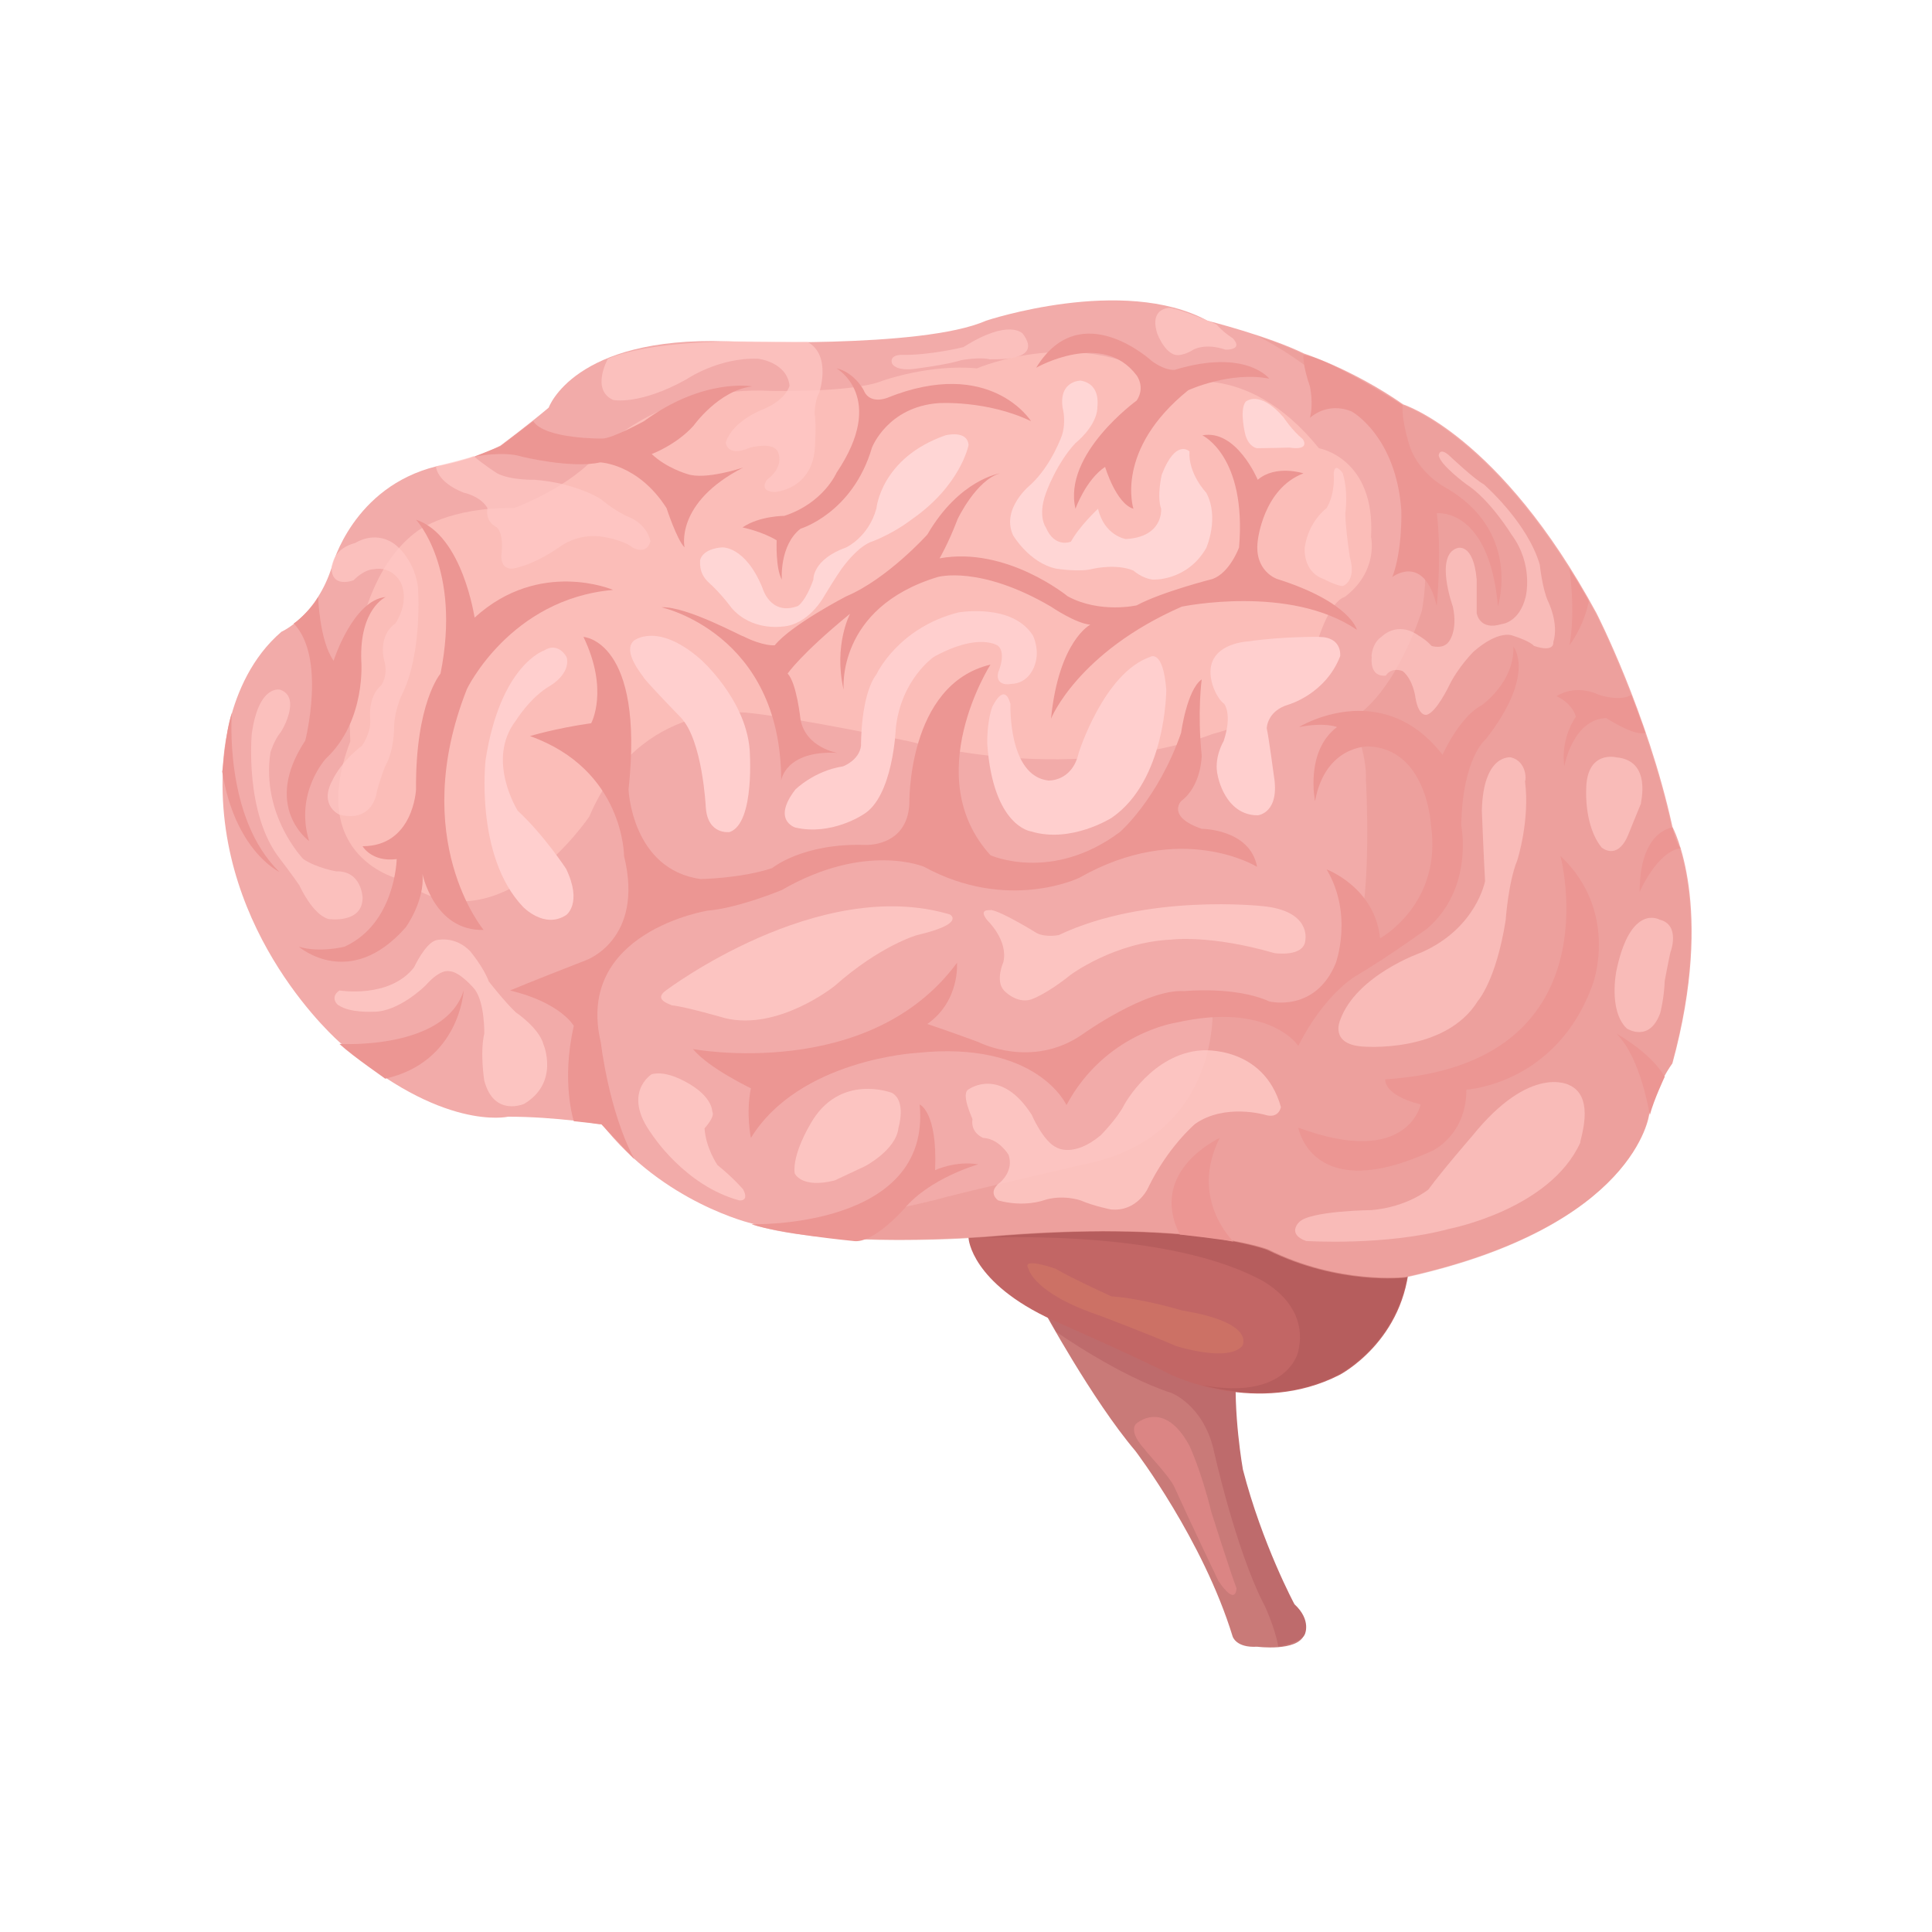 <?xml version="1.0" encoding="utf-8"?>
<!-- Generator: Adobe Illustrator 21.0.0, SVG Export Plug-In . SVG Version: 6.00 Build 0)  -->
<svg version="1.1" xmlns="http://www.w3.org/2000/svg" xmlns:xlink="http://www.w3.org/1999/xlink" x="0px" y="0px" viewbox="0 0 300 300" style="enable-background:new 0 0 300 300;" xml:space="preserve" width="300" height="300">
<style type="text/css">
	.st0{display:none;stroke:none;}
	.st1{display:inline;stroke:none;}
	.st2{fill:#E9AEAD;stroke:none;}
	.st3{fill:#FBDDCA;stroke:none;}
	.st4{fill:#FACFA6;stroke:none;}
	.st5{fill:#E6A676;stroke:none;}
	.st6{fill:url(#SVGID_1_);stroke:none;}
	.st7{fill:#E99B99;stroke:none;}
	.st8{fill:#FADCC9;stroke:none;}
	.st9{fill:url(#SVGID_2_);stroke:none;}
	.st10{fill:none;stroke:none;}
	.st11{fill:url(#SVGID_3_);stroke:none;}
	.st12{fill:#F7A76E;stroke:none;}
	.st13{fill:#C97A78;stroke:none;}
	.st14{fill:#BE6B6C;stroke:none;}
	.st15{fill:#DB8584;stroke:none;}
	.st16{fill:#C26665;stroke:none;}
	.st17{fill:#B65D5D;stroke:none;}
	.st18{fill:#F2ABA9;stroke:none;}
	.st19{opacity:0.6;fill:#E99995;stroke:none;}
	.st20{fill:#FBBDB8;stroke:none;}
	.st21{fill:#CC7165;stroke:none;}
	.st22{fill:#EC9693;stroke:none;}
	.st23{fill:#FFD6D5;stroke:none;}
	.st24{fill:#FFCFCE;stroke:none;}
	.st25{opacity:0.7;fill:#FFCAC7;stroke:none;}
	.st26{fill:#FFCAC7;stroke:none;}
	.st27{opacity:0.64;fill:#FFCAC7;stroke:none;}
	.st28{opacity:0.8;fill:#FFCAC7;stroke:none;}
</style>
<g id="Anatomy_01_x5F_Female" class="st0">
	<g class="st1">
		<path class="st2" d="M156.1,277.9c-1.5,0-2.8-0.6-3.2-1.6c-0.7-1.4-0.4-2.3,0.1-3.9l0.2-0.4c0.6-1.7,0.9-4.5,0.3-6.3
			c-0.8-2.5-0.2-4.8,0.5-6.5c0.8-2.4,0.8-9-0.2-19.7c-0.7-7.8-0.3-13.3,0-17.7c0.2-3.3,0.4-5.9,0-8l0-0.1l0-0.1
			c-0.1-1.5-0.4-3-0.7-4.9c-0.8-4.6-2.1-11.5-2.1-24.6c0-10.3-0.5-16.9-0.9-20.7c-0.4,3.7-0.9,10.5-0.9,20.7c0,13-1.3,20-2.1,24.6
			c-0.4,1.9-0.6,3.4-0.7,4.9l0,0.1l0,0.1c-0.4,2.1-0.2,4.7,0,8c0.3,4.4,0.7,9.9,0,17.7c-1,10.7-1.1,17.3-0.2,19.7
			c0.6,1.7,1.2,4,0.5,6.5c-0.6,1.8-0.3,4.6,0.3,6.3l0.2,0.4c0.6,1.5,0.9,2.5,0.1,4c-0.4,0.9-1.6,1.5-3.1,1.5c-1,0-2-0.3-2.8-0.9
			c-0.4,0-0.9,0-1.4,0.1c-0.8,0-1.6,0.1-2.4,0.1c-0.8,0-2.6,0-3.4-0.9c0,0,0,0,0,0c-1.4,0-2.3-0.6-2.6-1.5c-0.1-0.5-0.2-1.8,2-2.9
			c0.9-1.3,2.1-3.8,2.3-4.7c0.1-0.5,0.2-0.9,0.2-1.4c0-0.5,0.1-1.1,0.2-1.7c0.1-0.2,0.1-0.5,0.2-0.7c0.2-0.9,0.4-1.6,0-3.2
			c-0.6-2.4-5.6-24.3-6.4-29.1c-0.8-4.9-0.5-11,0.9-17.3c1.2-5.5,0.5-11.6-0.2-15.7c-0.2-1.1-0.8-4.2-1.6-8
			c-1.5-7.1-3.5-16.8-4.2-21.8c-1.1-7.8-2.3-18.9-0.3-25.3c0.5-1.6,1.6-4.4,2.8-7.6c2.1-5.5,5.7-14.7,5.4-16.2l0-0.1l0-0.1
			c-0.2-4.8-0.7-11.1-1.5-15c-0.3,1.8-0.8,3.4-1.1,4.8c-0.3,1-0.5,2-0.7,2.9l0,0.3c-0.1,2.4-0.2,5-3.7,14.4
			c-0.5,1.3-1.5,3.9-2.9,7.3c-2.5,6.2-5.8,14.7-7.4,19.1c0.5,2.3,0.3,7.2-0.8,10.7c0,0.6,0,3.3-0.1,5.9c-0.2,4.1-0.7,5.5-2,5.5
			c-0.2,0-0.3,0-0.5-0.1c-1-0.3-1.2-1.4-1.3-2.1c-0.5,1.6-0.9,2.8-1.3,3.4c-0.4,0.5-1,0.8-1.6,0.8c-0.5,0-0.9-0.2-1.3-0.5
			c-0.3,0.2-0.7,0.3-1.1,0.3c-0.2,0-0.4,0-0.5-0.1c-0.9-0.3-1.1-1.2-1.1-2.5c-0.4,1-0.9,1.6-1.7,1.6h-0.1l-0.2,0l-0.2,0l-0.2-0.1
			c-0.9-0.6-0.8-2.1-0.7-2.8c0.2-0.9,1.2-6.6,1.4-8c0-0.1,0-0.4,0-0.8c0-0.7,0.1-1.7,0.2-2.8c-0.1,0.1-0.1,0.1-0.2,0.2
			c-0.4,0.4-0.9,0.9-1.4,1.2c-0.8,0.6-2.1,1-3.2,1c-1.2,0-1.8-0.5-2-0.9c-1-1.6,0.1-2.3,1.6-3.3l0.1-0.1c0.7-0.5,1.2-1.2,1.7-2.1
			c0.5-0.8,1.1-1.8,2-2.7l0.5-0.5c1.5-1.7,2.5-2.7,5.2-4c1.9-5.7,3.3-12.7,4.5-18.9c1.7-8.6,3.1-16,5.6-18.8c0-3.5,0.6-7.3,1.2-11.3
			c0.4-2.9,0.9-5.9,1.2-9c-0.3-9.7,0.8-14.4,1.6-17.1c1.2-4.1,3.6-6.9,11.6-8.4c4.5-1.6,7.6-3.8,9.5-6.7c1.5-2.2,1-5.5,0.9-6.4
			c-0.6-0.8-2.8-4-3.5-8.3c-1.6-0.7-2.8-4-3-4.4c-0.6-1.5-1.3-4.2,0.2-5.5c0.4-0.3,0.8-0.4,1.2-0.4c0.1,0,0.2,0,0.2,0
			c0-1.2,0.1-2.8,0.1-3.9c0-2.5,2-9.2,11.3-10c0.3-0.1,0.6-0.1,0.8-0.1h0.2c0.2,0,0.5,0,0.8,0.1c9.2,0.8,11.3,7.5,11.3,10
			c0,1.1,0,2.7,0.1,3.9c0.1,0,0.2,0,0.2,0c0.4,0,0.8,0.1,1.2,0.4c1.6,1.3,0.8,4.1,0.3,5.6c-0.2,0.4-1.4,3.7-3,4.4
			c-0.7,4.4-2.9,7.5-3.5,8.3c-0.1,0.8-0.5,3.7,1,6.5c0.8,1.5,3,4.2,9.4,6.6c8,1.5,10.4,4.3,11.6,8.4c0.8,2.7,1.8,7.4,1.6,17.1
			c0.3,3.1,0.7,6.1,1.2,9c0.6,4,1.2,7.8,1.2,11.3c2.5,2.8,3.9,10.2,5.6,18.8c1.2,6.2,2.6,13.2,4.4,18.8c2.2,0.8,3.6,2.3,5.3,4.1
			l0.4,0.4c0.9,1,1.5,1.9,2,2.7c0.6,0.9,1,1.6,1.7,2.1l0.1,0.1c1.5,1,2.6,1.7,1.6,3.3c-0.3,0.4-0.8,0.9-2,0.9c-1.1,0-2.4-0.4-3.2-1
			c-0.5-0.4-1-0.9-1.6-1.4c0,1,0.1,2.1,0.2,2.8c0,0.4,0,0.7,0.1,0.8c0.1,1.4,1.2,7.1,1.4,7.9c0.2,0.7,0.2,2.2-0.7,2.8l-0.2,0.1
			l-0.3,0.1l-0.2,0c-0.6,0-1.2-0.5-1.7-1.3c0,1.2-0.3,1.9-1.1,2.2c-0.2,0.1-0.3,0.1-0.5,0.1c-0.4,0-0.7-0.1-1.1-0.3
			c-0.4,0.3-0.8,0.5-1.3,0.5c-0.6,0-1.2-0.3-1.6-0.8c-0.4-0.5-0.8-1.8-1.3-3.4c-0.1,0.8-0.3,1.8-1.3,2.2c-0.1,0.1-0.3,0.1-0.4,0.1
			l0,0c-1.3,0-1.8-1.4-2-5.5c-0.1-2.6-0.1-5.2-0.1-5.9c-1-3.6-1.3-8.4-0.8-10.7c-1.6-4.5-5-13-7.4-19.3c-1.3-3.3-2.4-6-2.8-7.2
			c-3.5-9.4-3.6-12-3.7-14.4l0-0.3c-0.2-0.9-0.5-1.9-0.7-2.9c-0.4-1.4-0.8-3-1.1-4.8c-0.7,4-1.3,10.4-1.5,15
			c-0.1,2.6,3,10.4,5.3,16.2c1.3,3.3,2.4,6.1,2.9,7.8c1.5,4.9,1.4,13.5-0.3,25.3c-0.7,4.9-2.7,14.7-4.2,21.8c-0.8,3.8-1.4,6.9-1.6,8
			c-0.7,4.1-1.4,10.2-0.2,15.7c1.4,6.3,1.7,12.5,0.9,17.3c-0.8,4.8-5.8,26.7-6.4,29.1c-0.4,1.7-0.2,2.4,0,3.2
			c0.1,0.2,0.1,0.4,0.2,0.7c0.1,0.7,0.2,1.2,0.2,1.8c0,0.5,0.1,1,0.2,1.4c0.2,0.8,1.3,3.4,2.3,4.7c2.1,1.2,2.1,2.4,2,2.9
			c-0.2,1-1.2,1.5-2.6,1.5c0,0,0,0,0,0c-0.8,0.9-2.6,0.9-3.4,0.9c-0.8,0-1.6,0-2.4-0.1c-0.5,0-1-0.1-1.4-0.1
			C158,277.6,157.1,277.9,156.1,277.9z"/>
		<path class="st3" d="M169.7,102.9c0.6,3.3,1.5,5.9,2,8.5c0.1,2.4,0,4.7,3.6,14.5c1.4,3.7,8.1,20,10.4,26.7
			c-0.5,1.9-0.4,6.9,0.7,10.6c0,0,0,3,0.1,6c0.2,3.5,0.6,4.7,1.1,4.6c0.5-0.2,0.7-0.8,0.7-2c0-1.7,0-3.6,0-5c0-0.4,0.2-0.4,0.2-0.4
			c0.2,0,0.3,0.4,0.3,0.4c0.6,2.3,1.9,7.6,2.6,8.5c0.8,1.1,2-0.1,1.7-0.6c0.2,0.3,1.2,1,1.7,0.8c1-0.4,0-5-0.3-9.3
			c0-0.3,0.2-0.3,0.2-0.3c0.2,0,0.3,0.4,0.3,0.4c0.6,3.6,1.9,8.4,3,8.1c0.4-0.3,0.4-1.2,0.3-1.7c-0.2-0.9-1.2-6.7-1.4-8.1
			c0-0.6-0.2-3.1-0.3-5.1c0,0-0.1-0.5,0.1-0.5c0,0,0.1-0.1,0.5,0.2c0.8,0.7,1.8,1.7,2.6,2.4c1.1,0.8,3.3,1.1,3.8,0.4
			c0.5-0.7,0.2-0.9-1.5-2c-1.7-1.1-2-3-3.9-5c-1.9-2-3.3-3.7-5.7-4.4c-4.6-13.4-6-34-10.2-38c0-6-1.8-13.2-2.4-20.6
			c0.3-9.7-0.8-14.3-1.5-16.8c-1-3.4-2.7-6.2-10.9-7.7c-6.2-2.2-9-5-10.1-7.1c-1.9-3.6-1-7.4-1-7.4s3-3.6,3.6-8.9
			c0.9,1.3,5-6.4,3-8.1c-0.8-0.6-1.8,0.4-1.8,0.4s-0.1-3.5-0.1-5.5c0-2-1.5-8.3-10.4-9c0,0-0.6-0.1-0.8-0.1c-0.3,0-0.8,0-0.8,0.1
			c-8.8,0.7-10.4,7.1-10.4,9c0,2.1-0.1,5.5-0.1,5.5s-0.9-1-1.8-0.4c-2,1.8,2,9.4,3,8.1c0.6,5.3,3.6,8.9,3.6,8.9s0.9,4.5-1,7.4
			c-1.3,1.9-3.9,4.8-10.1,7.1c-8.2,1.5-9.9,4.4-10.9,7.7c-0.7,2.6-1.8,7.1-1.5,16.8c-0.7,7.5-2.4,14.6-2.4,20.6
			c-4.3,4-5.6,24.6-10.2,38c-3.1,1.4-3.8,2.4-5.7,4.4c-1.9,2-2.2,3.9-3.9,5c-1.7,1.1-1.9,1.3-1.5,2c0.5,0.7,2.7,0.4,3.8-0.4
			c0.9-0.7,1.7-1.7,2.5-2.3c0,0,0.7-0.5,0.7,0.4c-0.1,2-0.2,4.4-0.3,5c-0.2,1.4-1.2,7.2-1.4,8.1c-0.1,0.5-0.1,1.5,0.3,1.7
			c1.2,0.2,1.7-5.2,3.1-8.5c0,0,0.1-0.2,0.3-0.2c0,0,0.2,0,0.2,0.2c0,4.6-1.4,9.1-0.3,9.4c0.5,0.2,1.5-0.5,1.7-0.8
			c-0.3,0.5,0.9,1.7,1.7,0.6c0.8-1,2.3-7.2,2.7-8.8c0.1-0.4,0.2-0.4,0.2-0.4c0.3-0.2,0.3,0.3,0.3,0.3c0,1.1-0.1,3.3-0.1,5.3
			c0,1.1,0.2,1.8,0.7,2c0.5,0.2,1-1,1.1-4.6c0.1-3,0.1-6,0.1-6c1.1-3.7,1.3-8.7,0.7-10.6c2.3-6.7,9-23.1,10.4-26.7
			c3.6-9.7,3.5-12.1,3.6-14.5c0.6-2.6,1.5-5.3,2.1-8.8c0,0,0.2-1.8,0.9-2c0,0,0.4,0.1,0.7,2.2c0.8,3.7,1.4,10.4,1.7,15.9
			c0.6,2.6-6.7,19.4-8.2,24.3c-2,6.2-0.7,17.3,0.4,24.9c1.1,7.6,5.3,26.5,5.8,29.8c0.5,3.3,1.5,10.1,0.2,16.1
			c-1.3,6-1.7,12.2-0.9,16.9c0.8,4.8,5.8,26.7,6.4,29c0.6,2.4,0.1,3.2-0.2,4.4c-0.3,1.2-0.2,2.2-0.4,3.2c-0.3,1.1-1.6,3.9-2.6,5.2
			c-2.7,1.4-1.9,3,0.5,2.7c0.3,1.5,4.7,0.8,7,0.8c1.6,1.4,4.2,0.9,4.7-0.1c0.6-1.2,0.3-1.8-0.3-3.6c-0.6-1.8-1-4.8-0.3-6.9
			c0.6-2.1,0.2-4.1-0.4-5.9c-0.6-1.8-1.1-6.4,0.1-20.1c1.3-13.7-1-20.7,0-25.8c0.4-5.2,2.8-11.1,2.8-29.4c0-12.7,0.8-20.5,1.3-24.1
			c0,0,0.1-0.7,0.6-0.8c0,0,0.5,0.1,0.6,0.9c0.6,3.6,1.3,11.3,1.3,23.9c0,18.2,2.5,24.2,2.8,29.4c1,5.2-1.3,12.1,0,25.8
			c1.3,13.8,0.8,18.3,0.1,20.1c-0.6,1.8-1.1,3.8-0.4,5.9c0.6,2.1,0.3,5.1-0.3,6.9c-0.6,1.8-1,2.4-0.3,3.6c0.4,1,3.1,1.5,4.7,0.1
			c2.2,0,6.7,0.7,7-0.8c2.4,0.3,3.2-1.3,0.5-2.7c-1-1.3-2.3-4.1-2.6-5.2c-0.3-1.1-0.2-2-0.4-3.2c-0.3-1.2-0.8-2-0.1-4.4
			c0.6-2.4,5.6-24.3,6.4-29c0.8-4.8,0.5-10.9-0.9-16.9c-1.3-6-0.3-12.8,0.2-16.1c0.5-3.3,4.7-22.2,5.8-29.8
			c1.1-7.6,2.2-18.7,0.4-24.9c-1.5-4.9-8.4-20.1-8.2-24.3c0.3-5.7,0.9-12.5,1.7-16.1c0,0,0.2-1.8,0.9-1.9
			C168.9,100.8,169.3,101.1,169.7,102.9z"/>
	</g>
</g>
<g id="Anatomy_02_x5F_Male" class="st0">
	<g class="st1">
		<path class="st4" d="M175.5,100.9c0.6,4.3,1.7,9.8,3.6,13.6c0.1,2.4-0.5,9.5,2.3,16c1.6,3.7,9.3,17.8,10.1,19.2
			c0,1.1-0.1,3.9,0.7,7.9c0.6,2.9,1.7,3.7,1.7,3.7s0.4,1.9,1.4,5.3c1,3.5,2.5,5.9,3,5.7c0.5-0.2,0.3-1,0-2c-0.3-0.8-1-4.6-1.2-6.2
			c0-0.4,0-0.4,0-0.4c0.1,0,0.2,0.4,0.2,0.4c0.7,2.1,3.1,8,3.8,9c0.8,1.1,2-0.1,1.7-0.7c0.2,0.3,1.2,1,1.7,0.8
			c1.1-0.4-1.5-6.1-1.8-10.7c0,0,0-0.3,0.1-0.3c0,0,0.1-0.1,0.2,0.4c0.6,3.8,2.1,9.7,3.3,9.5c0.4-0.3,0.4-1.2,0.3-1.8
			c-0.2-0.9-1-7.8-1.1-9.3c0-0.9-0.4-4.2-0.6-6.4c-0.1-0.8,0.1-1,0.1-1c0.4-0.2,0.8,0.1,0.8,0.1c0.7,0.5,1.5,1.2,2.3,1.8
			c1.1,0.9,3.4,1.2,3.9,0.4c0.5-0.8,0.2-0.9-1.5-2.1c-1.7-1.1-2.5-2.5-4.4-4.5c-1.9-2.1-3.8-3-6.6-3.8c-3.7-5.6-4.7-14.8-5.2-20.8
			c-0.5-6-2.7-10.2-5.2-12.9c0-6.2,0.3-11.1-1.2-18.8c3-13-1.1-20.8-2.4-23.2c-1.6-2.9-4.1-4.6-12.5-6.1c-3-2.1-9.8-4.5-10.9-5
			c-1.1-0.5-2.8-0.8-2.8-3.1c0-2.3,0-6.9,0-6.9s2.3-1.1,2.4-6.5c1.4-1.3,5.8-7,2.9-9.4c-0.9-0.6-2.3,1-2.3,1s0.9-2.9,0.7-5.5
			c-1.3-10.8-12.6-10.4-12.6-10.4s-11.7,0-12.6,10.4c-0.1,2.7,0.7,5.5,0.7,5.5s-1.4-1.6-2.3-1c-3,2.4,1.5,8.1,2.9,9.4
			c0.2,5.4,2.4,6.5,2.4,6.5s0,4.6,0,6.9c0,2.3-1.6,2.6-2.7,3.1c-1.1,0.5-7.4,3-10.4,5c-8.4,1.5-10.9,3.3-12.4,6.1
			c-1.3,2.4-5.4,10.2-2.4,23.2c-1.5,7.7-1.2,12.6-1.2,18.8c-2.5,2.8-4.7,7-5.2,12.9c-0.5,6-1.5,15.2-5.2,20.8
			c-2.8,0.7-4.7,1.7-6.6,3.8c-1.9,2.1-2.7,3.4-4.4,4.5c-1.7,1.1-2,1.3-1.5,2.1c0.5,0.8,2.8,0.5,3.9-0.4c0.8-0.6,1.4-1.2,2.1-1.7
			c0,0,1.2-0.6,1,1.7c-0.2,2.1-0.5,4.6-0.5,5.5c-0.2,1.5-0.9,8.4-1.1,9.3c-0.1,0.6-0.1,1.5,0.3,1.8c1.2,0.2,2.6-5.4,3.2-9.2
			c0,0,0.2-0.3,0.2,0.2c-0.4,4.5-2.6,9.8-1.6,10.2c0.5,0.2,1.5-0.5,1.7-0.8c-0.3,0.6,0.9,1.8,1.7,0.7c0.7-0.9,2.9-6.2,3.7-8.6
			c0,0,0.2-0.5,0.3-0.5c0,0,0.1-0.1,0,0.6c-0.3,1.8-0.9,5-1.1,5.8c-0.3,1-0.5,1.8,0,2c0.5,0.2,1.9-2.2,3-5.7c1-3.5,1.4-5.3,1.4-5.3
			s1.2-0.8,1.7-3.7c0.8-4,0.7-6.8,0.7-7.9c0.8-1.4,8.5-15.5,10.1-19.2c2.7-6.4,2.1-13.6,2.3-16c2-3.9,2.9-9.3,3.5-13.6
			c0,0,0.1-0.6,0.2-0.9c0,0,0.2-0.6,0.5,1.1c0.6,3.3,1.2,9.1,1.2,10.7c0,2.3,0.8,6.7-0.3,10.6c-1.1,3.9-0.3,6.4-0.3,8.5
			c0,2.1-1.1,8-1.9,13.1c-0.8,5.1-1.6,17.7-0.5,25.4c1.1,7.7,5.3,27.1,5.8,30.4c0.6,3.4,1,10.3-0.4,16.5c-1.4,6.2-1.9,11.8-1.1,16.7
			c0.8,4.9,7.3,27.9,7.9,30.3c0.6,2.4-0.4,3.7-0.6,5c-0.3,1.2,0.7,1.7,0.4,2.7c-0.3,1.1-1.6,4-2.7,5.3c-2.7,1.4-2,3,0.5,2.7
			c0.3,1.5,4.9,0.8,7.2,0.8c1.6,1.4,4.3,0.9,4.8-0.1c0.7-1.2,0.3-1.8-0.3-3.7c-0.7-1.8-0.7-4.9,0-7c0.7-2.1,0.7-4,0-5.8
			c-0.7-1.8-1.6-6.7-0.3-20.8c1.3-14.1-1.4-21.2-0.3-26.5c1.6-2.8,2.9-11.4,2.9-30c0-13,1-20.9,1.5-24.6c0,0,0.1-0.5,0.4-0.5
			c0,0,0.3-0.1,0.4,0.5c0.6,3.6,1.5,11.6,1.5,24.6c0,18.6,1.3,27.3,2.9,30c1.1,5.3-1.6,12.4-0.3,26.5c1.3,14.1,0.3,18.9-0.3,20.8
			c-0.7,1.8-0.7,3.7,0,5.8c0.7,2.1,0.7,5.2,0,7c-0.7,1.8-1,2.4-0.3,3.7c0.4,1.1,3.2,1.6,4.8,0.1c2.3,0,6.8,0.7,7.2-0.8
			c2.5,0.3,3.3-1.3,0.5-2.7c-1.1-1.3-2.4-4.2-2.7-5.3c-0.3-1.1,0.7-1.5,0.4-2.7c-0.3-1.2-1.2-2.6-0.6-5c0.6-2.4,7.1-25.4,7.9-30.3
			c0.8-4.9,0.3-10.6-1.1-16.7c-1.4-6.2-0.9-13.1-0.4-16.5c0.6-3.3,4.7-22.7,5.8-30.4c1.1-7.7,0.3-20.3-0.5-25.4
			c-0.8-5.2-1.9-11.1-1.9-13.1c0-2.1,0.8-4.6-0.3-8.5c-1.1-3.9-0.3-8.2-0.3-10.6c0-1.6,0.8-7.5,1.4-10.8c0,0,0.1-0.5,0.2-0.6
			C175.2,100.4,175.4,100.4,175.5,100.9z"/>
		<path class="st5" d="M157,281.8c-1.5,0-2.8-0.7-3.2-1.6c-0.8-1.4-0.4-2.4,0.1-3.9l0.2-0.5c0.6-1.6,0.6-4.5,0-6.4
			c-0.7-2.3-0.7-4.4,0-6.4c0.6-1.8,1.5-6.8,0.3-20.3c-0.7-8-0.2-13.7,0.2-18.3c0.3-3.2,0.5-5.8,0.1-7.9c-2-3.6-3-13.8-3-30.4
			c0-8.9-0.4-15.5-1-20.2c-0.5,4.4-1,11-1,20.2c0,16.6-1,26.8-3,30.4c-0.4,2.1-0.2,4.7,0.1,7.9c0.4,4.6,1,10.3,0.2,18.3
			c-1.3,13.5-0.4,18.5,0.3,20.3c0.7,2,0.7,4.1,0,6.4c-0.6,1.9-0.6,4.8,0,6.4l0.2,0.4c0.6,1.6,0.9,2.5,0.1,4
			c-0.4,0.9-1.7,1.5-3.2,1.5c-1.1,0-2-0.3-2.8-0.9c-0.4,0-0.9,0-1.4,0.1c-0.8,0-1.6,0.1-2.4,0.1c-0.9,0-2.7,0-3.5-0.9c0,0,0,0,0,0
			c-1.4,0-2.4-0.6-2.6-1.6c-0.1-0.5-0.2-1.8,2-3c1-1.3,2.1-3.9,2.4-4.8c0-0.2,0-0.3-0.2-0.6c-0.2-0.4-0.5-1.1-0.3-2.1
			c0.1-0.4,0.2-0.8,0.3-1.1c0.3-0.9,0.7-1.9,0.3-3.4c-0.1-0.5-0.5-1.9-1-3.8c-2-7.3-6.2-22.6-6.9-26.5c-0.8-4.7-0.4-10.3,1.1-17.1
			c1.4-6.1,0.9-13,0.4-16.1c-0.2-1.1-0.8-4.2-1.6-8.1c-1.5-7.3-3.5-17.3-4.2-22.4c-1.1-8-0.3-20.8,0.5-25.7c0.2-1.2,0.4-2.5,0.6-3.7
			c0.6-3.8,1.3-7.8,1.3-9.3c0-0.5-0.1-1.1-0.1-1.7c-0.2-1.8-0.4-4.1,0.4-7.1c0.8-2.7,0.5-5.6,0.4-8c-0.1-0.9-0.1-1.6-0.1-2.3
			c0-1-0.3-3.8-0.6-6.6c-0.6,3.2-1.5,6.7-2.9,9.6c0,0.4,0,0.8,0,1.4c0,3.2,0,9.2-2.3,14.8c-1.5,3.6-8.8,16.8-10,19.1
			c0,1.5,0,4.2-0.7,7.9c-0.4,2.3-1.3,3.5-1.8,4c-0.1,0.7-0.5,2.4-1.3,5.1c-0.4,1.5-2.1,6.4-3.9,6.4h-0.2l-0.2-0.1
			c-0.6-0.2-0.9-0.7-0.9-1.2c-0.3,0.7-0.6,1.2-0.8,1.5c-0.4,0.5-1,0.9-1.6,0.9c-0.5,0-1-0.2-1.3-0.5c-0.4,0.2-0.7,0.3-1.1,0.3
			c-0.2,0-0.4,0-0.5-0.1c-0.6-0.2-0.9-0.6-0.9-1.2c-0.1,0.1-0.3,0.1-0.5,0.1h-0.1l-0.2,0l-0.2,0l-0.2-0.1c-0.9-0.6-0.8-2.1-0.7-2.8
			c0.2-0.7,0.8-6.8,1.1-9.2c0-0.3,0.1-1.1,0.2-2c0.1-1,0.2-2.3,0.3-3.5c0-0.1,0-0.3,0-0.4c-0.2,0.1-0.4,0.3-0.6,0.5
			c-0.3,0.2-0.6,0.5-0.9,0.8c-0.8,0.6-2.1,1-3.2,1c-1.2,0-1.8-0.5-2.1-0.9c-1-1.6,0.1-2.3,1.6-3.3l0.1-0.1c1-0.7,1.7-1.5,2.6-2.5
			c0.5-0.6,1-1.2,1.6-1.9c1.9-2,3.8-3.1,6.7-3.9c3.6-5.8,4.5-15.7,4.8-20c0.4-5.2,2.2-9.8,5.2-13.2c0-0.8,0-1.5,0-2.2
			c0-4.9-0.1-9.6,1.2-16.2c-2-8.9-1.1-16.9,2.6-23.7c1.9-3.5,5.2-5.2,12.9-6.6c2.5-1.7,6.8-3.5,9.1-4.4c0.6-0.2,1-0.4,1.3-0.5
			c0.2-0.1,0.4-0.2,0.5-0.2c1.1-0.5,1.6-0.7,1.6-2v-6.4c-0.8-0.7-2.2-2.5-2.4-6.6c-1.2-1.2-4-4.7-3.9-7.8c0-1.2,0.5-2.2,1.4-2.9
			c0.3-0.3,0.7-0.4,1.1-0.4c0.1,0,0.2,0,0.3,0c-0.2-1-0.3-2.3-0.2-3.5c1-11.2,13.4-11.4,13.6-11.4l0.1,0c1.2,0,12.1,0.3,13.4,11.3
			c0.1,1.2,0,2.5-0.2,3.5c0.1,0,0.2,0,0.3,0c0.4,0,0.8,0.1,1.1,0.4c0.9,0.7,1.4,1.7,1.4,2.9c0.1,3-2.7,6.6-3.9,7.8
			c-0.2,4.1-1.6,5.9-2.4,6.6v6.4c0,1.2,0.6,1.5,1.6,2c0.2,0.1,0.4,0.2,0.5,0.2c0.2,0.1,0.8,0.3,1.5,0.6c2.4,1,6.9,2.7,9.4,4.4
			c7.8,1.4,11.1,3.1,12.9,6.6c3.7,6.8,4.6,14.7,2.6,23.7c1.3,6.6,1.2,11.2,1.2,16.2c0,0.7,0,1.5,0,2.2c2.9,3.5,4.7,8,5.2,13.2
			c0.4,4.3,1.2,14.2,4.8,20c2.9,0.8,4.8,1.9,6.7,3.9c0.7,0.7,1.2,1.3,1.6,1.9c0.9,1.1,1.6,1.8,2.6,2.5l0.1,0.1
			c1.6,1,2.7,1.8,1.7,3.4c-0.3,0.4-0.8,0.9-2.1,0.9c-1.1,0-2.5-0.4-3.2-1c-0.3-0.2-0.6-0.5-1-0.8c-0.2-0.1-0.3-0.3-0.5-0.4
			c0.1,1,0.2,2.1,0.3,3.1c0.1,1.2,0.2,2.2,0.2,2.7c0.5,5,1,8.6,1.1,9.1c0.2,0.7,0.2,2.2-0.7,2.8l-0.2,0.1l-0.3,0.1l-0.2,0
			c-0.2,0-0.3,0-0.5-0.1c-0.1,0.6-0.3,1-0.9,1.2c-0.2,0.1-0.3,0.1-0.5,0.1c-0.4,0-0.7-0.1-1.1-0.3c-0.4,0.3-0.9,0.5-1.3,0.5
			c-0.6,0-1.2-0.3-1.6-0.9c-0.2-0.3-0.5-0.8-0.8-1.5c-0.1,0.5-0.3,1-1,1.2l-0.2,0.1l-0.2,0c-1.8,0-3.4-4.9-3.9-6.4
			c-0.8-2.7-1.2-4.4-1.3-5.1c-0.5-0.5-1.3-1.7-1.8-4c-0.5-2.7-0.8-5.4-0.7-7.9c-1.3-2.3-8.5-15.5-10-19.1
			c-2.3-5.5-2.3-11.5-2.3-14.8c0-0.5,0-1,0-1.3c-1.1-2.3-2.1-5.3-2.8-9.1c-0.4,2.6-0.7,5.2-0.7,6.1c0,0.6-0.1,1.4-0.1,2.3
			c-0.2,2.4-0.4,5.3,0.4,8c0.9,3,0.6,5.2,0.4,7.1c-0.1,0.6-0.1,1.2-0.1,1.7c0,1.5,0.7,5.4,1.3,9.2c0.2,1.2,0.4,2.5,0.6,3.7
			c0.8,5,1.6,17.8,0.5,25.7c-0.7,5.1-2.8,15.3-4.3,22.7c-0.8,3.7-1.4,6.7-1.5,7.8c-0.5,3.1-1,10,0.4,16.1c1.5,6.9,1.9,12.5,1.1,17.1
			c-0.6,3.9-4.6,18.4-6.8,26.2c-0.6,2.1-1,3.6-1.1,4.2c-0.4,1.5,0,2.5,0.3,3.4c0.1,0.4,0.3,0.7,0.3,1.1c0.2,1-0.1,1.6-0.3,2.1
			c-0.2,0.4-0.2,0.5-0.1,0.6c0.2,0.9,1.4,3.5,2.3,4.8c2.2,1.2,2.2,2.5,2,3c-0.2,1-1.2,1.6-2.6,1.6c0,0,0,0,0,0
			c-0.9,0.9-2.7,0.9-3.5,0.9c-0.8,0-1.6,0-2.4-0.1c-0.5,0-1-0.1-1.4-0.1C159,281.5,158,281.8,157,281.8z"/>
		<linearGradient id="SVGID_1_" gradientunits="userSpaceOnUse" x1="150.758" y1="17.776" x2="150.758" y2="280.768">
			<stop offset="0" style="stop-color:#FFD4B8"/>
			<stop offset="1" style="stop-color:#FAB87D"/>
		</linearGradient>
		<path class="st6" d="M175.5,100.9c0.6,4.3,1.7,9.8,3.6,13.6c0.1,2.4-0.5,9.5,2.3,16c1.6,3.7,9.3,17.8,10.1,19.2
			c0,1.1-0.1,3.9,0.7,7.9c0.6,2.9,1.7,3.7,1.7,3.7s0.4,1.9,1.4,5.3c1,3.5,2.5,5.9,3,5.7c0.5-0.2,0.3-1,0-2c-0.3-0.8-1-4.6-1.2-6.2
			c0-0.4,0-0.4,0-0.4c0.1,0,0.2,0.4,0.2,0.4c0.7,2.1,3.1,8,3.8,9c0.8,1.1,2-0.1,1.7-0.7c0.2,0.3,1.2,1,1.7,0.8
			c1.1-0.4-1.5-6.1-1.8-10.7c0,0,0-0.3,0.1-0.3c0,0,0.1-0.1,0.2,0.4c0.6,3.8,2.1,9.7,3.3,9.5c0.4-0.3,0.4-1.2,0.3-1.8
			c-0.2-0.9-1-7.8-1.1-9.3c0-0.9-0.4-4.2-0.6-6.4c-0.1-0.8,0.1-1,0.1-1c0.4-0.2,0.8,0.1,0.8,0.1c0.7,0.5,1.5,1.2,2.3,1.8
			c1.1,0.9,3.4,1.2,3.9,0.4c0.5-0.8,0.2-0.9-1.5-2.1c-1.7-1.1-2.5-2.5-4.4-4.5c-1.9-2.1-3.8-3-6.6-3.8c-3.7-5.6-4.7-14.8-5.2-20.8
			c-0.5-6-2.7-10.2-5.2-12.9c0-6.2,0.3-11.1-1.2-18.8c3-13-1.1-20.8-2.4-23.2c-1.6-2.9-4.1-4.6-12.5-6.1c-3-2.1-9.8-4.5-10.9-5
			c-1.1-0.5-2.8-0.8-2.8-3.1c0-2.3,0-6.9,0-6.9s2.3-1.1,2.4-6.5c1.4-1.3,5.8-7,2.9-9.4c-0.9-0.6-2.3,1-2.3,1s0.9-2.9,0.7-5.5
			c-1.3-10.8-12.6-10.4-12.6-10.4s-11.7,0-12.6,10.4c-0.1,2.7,0.7,5.5,0.7,5.5s-1.4-1.6-2.3-1c-3,2.4,1.5,8.1,2.9,9.4
			c0.2,5.4,2.4,6.5,2.4,6.5s0,4.6,0,6.9c0,2.3-1.6,2.6-2.7,3.1c-1.1,0.5-7.4,3-10.4,5c-8.4,1.5-10.9,3.3-12.4,6.1
			c-1.3,2.4-5.4,10.2-2.4,23.2c-1.5,7.7-1.2,12.6-1.2,18.8c-2.5,2.8-4.7,7-5.2,12.9c-0.5,6-1.5,15.2-5.2,20.8
			c-2.8,0.7-4.7,1.7-6.6,3.8c-1.9,2.1-2.7,3.4-4.4,4.5c-1.7,1.1-2,1.3-1.5,2.1c0.5,0.8,2.8,0.5,3.9-0.4c0.8-0.6,1.4-1.2,2.1-1.7
			c0,0,1.2-0.6,1,1.7c-0.2,2.1-0.5,4.6-0.5,5.5c-0.2,1.5-0.9,8.4-1.1,9.3c-0.1,0.6-0.1,1.5,0.3,1.8c1.2,0.2,2.6-5.4,3.2-9.2
			c0,0,0.2-0.3,0.2,0.2c-0.4,4.5-2.6,9.8-1.6,10.2c0.5,0.2,1.5-0.5,1.7-0.8c-0.3,0.6,0.9,1.8,1.7,0.7c0.7-0.9,2.9-6.2,3.7-8.6
			c0,0,0.2-0.5,0.3-0.5c0,0,0.1-0.1,0,0.6c-0.3,1.8-0.9,5-1.1,5.8c-0.3,1-0.5,1.8,0,2c0.5,0.2,1.9-2.2,3-5.7c1-3.5,1.4-5.3,1.4-5.3
			s1.2-0.8,1.7-3.7c0.8-4,0.7-6.8,0.7-7.9c0.8-1.4,8.5-15.5,10.1-19.2c2.7-6.4,2.1-13.6,2.3-16c2-3.9,2.9-9.3,3.5-13.6
			c0,0,0.1-0.6,0.2-0.9c0,0,0.2-0.6,0.5,1.1c0.6,3.3,1.2,9.1,1.2,10.7c0,2.3,0.8,6.7-0.3,10.6c-1.1,3.9-0.3,6.4-0.3,8.5
			c0,2.1-1.1,8-1.9,13.1c-0.8,5.1-1.6,17.7-0.5,25.4c1.1,7.7,5.3,27.1,5.8,30.4c0.6,3.4,1,10.3-0.4,16.5c-1.4,6.2-1.9,11.8-1.1,16.7
			c0.8,4.9,7.3,27.9,7.9,30.3c0.6,2.4-0.4,3.7-0.6,5c-0.3,1.2,0.7,1.7,0.4,2.7c-0.3,1.1-1.6,4-2.7,5.3c-2.7,1.4-2,3,0.5,2.7
			c0.3,1.5,4.9,0.8,7.2,0.8c1.6,1.4,4.3,0.9,4.8-0.1c0.7-1.2,0.3-1.8-0.3-3.7c-0.7-1.8-0.7-4.9,0-7c0.7-2.1,0.7-4,0-5.8
			c-0.7-1.8-1.6-6.7-0.3-20.8c1.3-14.1-1.4-21.2-0.3-26.5c1.6-2.8,2.9-11.4,2.9-30c0-13,1-20.9,1.5-24.6c0,0,0.1-0.5,0.4-0.5
			c0,0,0.3-0.1,0.4,0.5c0.6,3.6,1.5,11.6,1.5,24.6c0,18.6,1.3,27.3,2.9,30c1.1,5.3-1.6,12.4-0.3,26.5c1.3,14.1,0.3,18.9-0.3,20.8
			c-0.7,1.8-0.7,3.7,0,5.8c0.7,2.1,0.7,5.2,0,7c-0.7,1.8-1,2.4-0.3,3.7c0.4,1.1,3.2,1.6,4.8,0.1c2.3,0,6.8,0.7,7.2-0.8
			c2.5,0.3,3.3-1.3,0.5-2.7c-1.1-1.3-2.4-4.2-2.7-5.3c-0.3-1.1,0.7-1.5,0.4-2.7c-0.3-1.2-1.2-2.6-0.6-5c0.6-2.4,7.1-25.4,7.9-30.3
			c0.8-4.9,0.3-10.6-1.1-16.7c-1.4-6.2-0.9-13.1-0.4-16.5c0.6-3.3,4.7-22.7,5.8-30.4c1.1-7.7,0.3-20.3-0.5-25.4
			c-0.8-5.2-1.9-11.1-1.9-13.1c0-2.1,0.8-4.6-0.3-8.5c-1.1-3.9-0.3-8.2-0.3-10.6c0-1.6,0.8-7.5,1.4-10.8c0,0,0.1-0.5,0.2-0.6
			C175.2,100.4,175.4,100.4,175.5,100.9z"/>
	</g>
</g>
<g id="Anatomy_03_x5F_Female" class="st0">
	<g class="st1">
		<path class="st7" d="M131.4,279.2c-0.6,0-0.9-0.1-1-0.2c-5.3-2.2-6.7-7.4-6.8-7.6c-0.6-1.6,1.3-3.1,1.8-3.4c2.9-2.7,4.7-5.7,5-6.1
			c1.6-4.2-0.4-15-0.4-15.1c0-0.1-3.5-16.2-4.2-18.9c-1.5-5.8-1.3-16-1.3-19.8c0-0.5,0-0.8,0-1c0-5-2.3-15.5-3-18.2
			c-1.6-5.6-5.5-26.6-5.5-33c0-5.6,2.1-16.4,2.2-16.8c1.7-6,4.1-18.6,4.3-20c-0.2-2.4-0.5-6.2-0.8-9.5l-0.3,1.7l-2.5,6.8
			c0.1,4-0.4,6.3-0.4,6.4c-0.7,3.5-2.3,7.8-2.4,8c-0.1,0.1-4,9.1-4.5,15.7c-0.3,4.2-0.1,7.3,0.6,9.4c0.5,1.4,1.1,4.1,1.8,7.9
			c0.4,2.2,0.3,3.8-0.5,4.6c-0.4,0.5-0.9,0.7-1.5,0.7h-0.1l-0.2,0l-0.2,0l-0.2-0.1c-0.1,0-0.2-0.1-0.3-0.3c0.5,0.8,1.1,1.9,2,3.3
			c0.3,0.4,0.5,1.3,0,2l-0.2,0.2l-0.2,0.1c-0.3,0.1-0.6,0.2-0.9,0.2c-2.5,0-6.1-4.1-6.8-5l-0.1-0.1l-0.1-0.1
			c-2-4.1-2.6-8.4-1.9-13.1c1-7,1.1-12.1,1.1-16.6c0-2.1,0-4.1,0.2-6.1c0.5-8.7,3.4-22.4,3.6-22.9c0.3-1.4,0.4-3.6,0.5-5.9
			c0.1-3,0.3-6.5,0.9-9.1c0.9-3.8,0.6-7.4,0.3-10.8c-0.3-3.9-0.7-7.6,0.9-11.1c1.1-2.3,3.6-4.2,6.3-4.6c5.9-1,16.9-6.2,17-6.2l0,0
			c0,0,2.1-1.2,1.9-2.8c-0.1-0.7-0.4-0.7-0.6-0.7c-0.1,0-0.2,0-0.3,0c-1,0.2-3.2,0.5-4.2,0.5c-2-0.2-2.7-1.3-2.9-1.6
			c-0.1-0.2-0.4-0.8-0.1-2.8c0-0.4-0.1-0.5-0.1-0.6c-0.1-0.1-0.4-0.3-0.8-0.5c-0.5-0.3-0.7-0.8-0.8-1.1c-0.1-0.6,0.1-1.1,0.2-1.3
			c-0.3-0.2-0.6-0.4-0.7-0.6c-0.2-0.4-0.3-0.8-0.1-1.2c0.1-0.3,0.3-0.5,0.5-0.6c-0.2-0.1-0.4-0.1-0.6-0.2c-1.1-0.4-1.7-0.9-1.9-1.6
			c-0.2-0.7,0.1-1.3,0.3-1.6c0.2-0.2,0.6-0.6,1.3-1.1c2.4-2.4,2.2-3.4,2.1-3.7c-0.1-0.4-2.4-8.8,5.3-13.6c5-3.1,10.4-3.5,13.2-3.5
			c1.5,0,2.4,0.1,2.4,0.1c3.9,0.5,7,2.3,9.3,5.3c3.2,4.3,3.8,10.1,3.4,12.7c-0.9,5.7-5.3,9.6-6.5,10.7c-0.2,2-0.4,6.4,1.2,8.1
			c2.7,3,3.6,3.5,5.9,4.7c1.5,0.8,3,1.5,4.4,2.1c4,1.8,7.8,3.5,9.5,6.7c0,0.1,1.2,2.2,1.2,6.1c0,3.9,0,9,0.1,12.9c0,2.5,0,4.6,0,5.5
			c0,7.2,0.8,11.9,1.3,14.4c0.1,0.4,0.1,0.7,0.2,1c0.2,1.3,0.7,3.4,1.2,5.9c1.1,5.2,2.4,11.8,2.5,14.4l0.3,7.2
			c0.6,16.1,0.8,20.8,0.2,22.2c-3.2,7.4-6.3,9.2-6.5,9.3c-0.8,0.4-1.6,0.5-2.5,0.5c-0.9,0-1.5-0.2-1.6-0.2l-0.1,0l-0.1,0
			c-1.1-0.5-1.7-1.3-1.4-2.2l0.1-0.2l0.1-0.1c0.1-0.2,0.7-0.6,2.4-1.5c0.4-0.2,0.9-1,1.5-1.9c-0.1,0-0.2,0-0.3,0h-0.4l-0.3-0.3
			c-1.1-1.1-1.3-3.2-1.3-3.4c-0.3-4.1,0.5-5.9,1.4-7.9c0.3-0.8,0.7-1.6,1-2.6c1-2.9-0.2-7-0.2-7l-5.6-17.3c0-0.1-1.7-4.3-1.7-7.3
			c-0.1-3-0.1-4.9-0.2-5.4c-0.3-0.6-1.3-2.7-1.8-4.4c-0.2-0.6-0.4-1.9-0.6-3.3c-0.2,1.3-0.8,6.3-0.8,8.3c0,3.8,2.8,15.7,3.8,18.9
			c1.4,4.9,1.3,11.6,1.3,17.5l0,2.1c0,10.7-3.1,24.3-3.3,24.8c0,0.2-4,19.5-4.5,22.1c-0.4,1.7-0.4,5.6-0.3,9.7
			c0,5.9,0,12.5-0.9,17.1c-1.5,8.2-2.7,11.9-3.4,14.1c-0.3,1-0.5,1.6-0.6,2.3c-1.7,10.4-0.4,14.7-0.4,14.7l0,0.1
			c0,0,0.6,2.4,4.2,7.3c0.7,0.5,2.2,1.8,1.7,3.2c-1.3,4.6-5.9,6.1-8.1,6.3c-0.1,0-0.2,0-0.3,0c-3.3,0-5.1-4.2-5.2-4.4l-1.1-2.7
			c-1.1-2.5-2.9-4.9-3-4.9l-0.1-0.1l0-0.1c-0.3-0.7-0.5-1.4-0.7-2c-0.3,0.8-0.7,1.6-1.3,2.5c-0.5,0.8-2,2.9-2.4,4.1l-1.3,3.7
			l-0.1,0.1C134.9,278.7,132.6,279.2,131.4,279.2z M141.7,258.5c0.2,0.2,0.5,0.8,0.7,1.6c0.2-0.7,0.3-1.1,0.4-1.2l1.2-3.8
			c0.5-3.4-0.3-13.6-0.7-19.7c-0.2-2.5-0.3-4.3-0.3-4.9c0-0.8-0.1-2-0.2-3.4c-0.2-3.1-0.5-6.9-0.1-9.6c0.4-2.5,1-5.2,1.1-5.9
			c-0.2-1.2-1.3-8-1.3-10.2c0-4.5,0.1-29.3,0.2-34.9c-0.3,0-0.5,0-0.7,0c-0.1,0-0.3,0-0.4,0c0.1,6,0.4,31.1,0.4,34.9
			c0,2.8-1.5,8.8-1.8,10.1c0.3,1.1,1.4,5.1,1.6,6.4c0.4,3-0.3,12.7-0.4,13.1l-0.3,12.1c-0.1,3-0.2,6.1-0.2,8.4
			c-0.1,2-0.1,3.1-0.2,3.8l0.1,0C140.7,255.1,140.7,256.1,141.7,258.5z M109.9,168.1c0,0,0.1,0.3,0.5,1.2c-0.2-0.5-0.4-1.1-0.6-1.9
			c0,0,0-0.1,0-0.1C109.8,167.5,109.8,167.8,109.9,168.1L109.9,168.1z"/>
		<path class="st8" d="M159.6,272.4c-1.5,5.3-7.2,5.6-7.2,5.6c-2.8,0.3-4.5-3.8-4.5-3.8l-1.1-2.7c-1.2-2.7-3.1-5.2-3.1-5.2
			c-1.5-3.1,0-7,0-7l1.3-4c0.7-4.7-1-22.8-1-24.9c0-2.7-0.8-9.1-0.2-12.9c0.5-2.9,1.1-6,1.1-6s-1.3-7.9-1.3-10.3
			c0-5.1,0.2-36,0.2-36s-1.3,0.1-1.7,0.1c-0.7,0-1.4-0.3-1.4-0.3s0.4,31.8,0.4,36.2c0,3-1.8,10.1-1.8,10.1s1.4,5.1,1.6,6.5
			c0.4,2.9-0.4,12.8-0.4,12.8s-0.7,25.7-0.7,24.2c0,0-0.1,1.1,1.1,4c0,0,2.3,3.1-0.8,7.6c0,0-1.9,2.8-2.5,4.3l-1.3,3.6
			c-2.8,4.7-5.6,3.7-5.6,3.7c-4.9-2-6.2-6.9-6.2-6.9c-0.4-1.1,1.5-2.4,1.5-2.4c3.4-3.1,5.2-6.4,5.2-6.4c1.8-4.5-0.4-15.7-0.4-15.7
			s-3.5-16.2-4.2-19c-1.7-6.4-1.2-18.8-1.2-20.6c0-5.3-2.4-15.9-3.1-18.5c-1.6-5.8-5.4-26.6-5.4-32.7c0-5.6,2.2-16.7,2.2-16.7
			c1.8-6.3,4.3-20.1,4.3-20.1c-0.3-4.2-1.1-12.8-1.5-15.2c-0.1-0.7-0.3-0.5-0.3-0.5c-0.1,0-0.1,0.3-0.1,0.3l-1.1,7.3l-2.5,6.9
			c0.1,4-0.4,6.4-0.4,6.4c-0.7,3.5-2.3,7.8-2.3,7.8s-4,9.1-4.6,16c-0.5,6.5,0.4,9,0.6,9.8c0.4,1.2,1,3.8,1.7,7.8
			c0.8,4.5-1.1,4.2-1.1,4.2s-0.4-0.2-1.1-2.7c-0.3-1-0.9-2-1.2-2.8c-0.2-0.5-0.4-0.5-0.4-0.5c-0.2,0.1-0.2,0.4-0.2,0.4
			c-0.2,1-0.4,2.7,0,4.1c0,0,0.4,1.5,3.2,5.8c0,0,0.4,0.4,0.1,0.8c-2,0.9-6.5-4.5-6.5-4.5c-2.2-4.5-2.3-8.8-1.8-12.5
			c1.5-10.3,0.9-16.6,1.3-22.8c0.5-8.7,3.5-22.8,3.5-22.8c0.7-3.3,0.4-10.3,1.5-15c1.9-8.4-1.7-15.7,1.2-21.7c1-2.1,3.4-3.7,5.6-4.1
			c6.1-1,17.3-6.3,17.3-6.3s2.8-1.5,2.4-3.9c-0.3-1.7-1.5-1.7-2.1-1.5c-1,0.2-3.1,0.4-4,0.4c-1.6-0.1-2-1.1-2-1.1
			c-0.2-0.4,0-2.2,0-2.2c0-1.1-0.6-1.4-0.6-1.4s-0.3-0.2-0.8-0.5c-0.7-0.4-0.2-1.1-0.2-1.1c0.1-0.2,0.5-0.3,0.5-0.3
			c1.3-0.4,1.1-0.6,1.1-0.6c0-0.1-0.3-0.2-0.3-0.2s-0.5,0-1.5-0.2c-0.4-0.1-0.6-0.4-0.6-0.4c-0.2-0.3,0.1-0.4,0.1-0.4
			c0.1,0,0.2-0.1,0.2-0.1c0.2-0.2,0.5-0.7,0.5-0.7c0.1-0.5-0.2-0.6-0.2-0.6s-0.5-0.2-1.5-0.5c-1.8-0.6-1-1.5-1-1.5
			c0.2-0.2,1.2-1,1.2-1c2.5-2.5,2.6-3.8,2.4-4.8c-0.3-1-1.8-8.3,4.9-12.5c7-4.4,15-3.3,15-3.3c11,1.4,12.3,13.4,11.8,16.8
			c-1,6.2-6.5,10.3-6.5,10.3s-0.9,6.8,1.4,9.3c2.8,3.1,3.9,3.7,6.2,5c5.1,2.7,11.3,4.3,13.4,8.3c0,0,1.1,2,1,5.6
			c0,6.3,0.1,15.9,0.1,18.5c0,8.3,1.1,13.4,1.5,15.6c0.7,3.9,3.6,16.4,3.7,20.2c0.7,19.2,1.2,27.6,0.6,29c-3.1,7.2-6,8.8-6,8.8
			c-1.6,0.7-3.4,0.3-3.4,0.3s-1-0.4-0.8-0.9c0,0,0.3-0.4,2.1-1.3c1.4-0.7,3.1-4.9,3.1-4.9c-0.6-4-1.1-4-1.1-4
			c-0.3-0.1-0.3,0.9-0.3,0.9c-0.1,1-0.2,2.7-0.2,2.7c0.1,1.4-0.7,1.4-0.7,1.4c-0.9-0.9-1.1-2.8-1.1-2.8c-0.3-5.3,1.1-6.3,2.3-10.1
			c1.1-3.3-0.2-7.6-0.2-7.6l-5.6-17.4c0,0-1.6-4.1-1.7-7c-0.1-3.8-0.2-5.7-0.2-5.7s-1.3-2.4-1.8-4.4c-0.4-1.5-1.2-7.2-1.6-9.4
			c-0.1-0.7-0.3-0.6-0.3-0.6c-0.2,0-0.2,0.6-0.2,0.6l-0.4,6c0,0-0.9,6.3-0.9,8.7c0,4,2.9,15.9,3.8,19.2c1.5,5.4,1.3,13,1.3,19.4
			c0,10.7-3.3,24.6-3.3,24.6s-4,19.5-4.5,22.1c-0.9,4.1,0.3,18.9-1.2,26.8c-2.3,12-3.7,14.2-4,16.4c-1.8,10.8-0.4,15.2-0.4,15.2
			s0.5,2.5,4.5,7.8C158.2,270.2,159.9,271.5,159.6,272.4z"/>
		<linearGradient id="SVGID_2_" gradientunits="userSpaceOnUse" x1="142.441" y1="26.714" x2="142.441" y2="278.233">
			<stop offset="0" style="stop-color:#F6DABA"/>
			<stop offset="0.301" style="stop-color:#F6D6B5"/>
			<stop offset="0.638" style="stop-color:#F8C8A8"/>
			<stop offset="0.992" style="stop-color:#FAB392"/>
			<stop offset="1" style="stop-color:#FAB291"/>
		</linearGradient>
		<path class="st9" d="M159.6,272.4c-1.5,5.3-7.2,5.6-7.2,5.6c-2.8,0.3-4.5-3.8-4.5-3.8l-1.1-2.7c-1.2-2.7-3.1-5.2-3.1-5.2
			c-1.5-3.1,0-7,0-7l1.3-4c0.7-4.7-1-22.8-1-24.9c0-2.7-0.8-9.1-0.2-12.9c0.5-2.9,1.1-6,1.1-6s-1.3-7.9-1.3-10.3
			c0-5.1,0.2-36,0.2-36s-1.3,0.1-1.7,0.1c-0.7,0-1.4-0.3-1.4-0.3s0.4,31.8,0.4,36.2c0,3-1.8,10.1-1.8,10.1s1.4,5.1,1.6,6.5
			c0.4,2.9-0.4,12.8-0.4,12.8s-0.7,25.7-0.7,24.2c0,0-0.1,1.1,1.1,4c0,0,2.3,3.1-0.8,7.6c0,0-1.9,2.8-2.5,4.3l-1.3,3.6
			c-2.8,4.7-5.6,3.7-5.6,3.7c-4.9-2-6.2-6.9-6.2-6.9c-0.4-1.1,1.5-2.4,1.5-2.4c3.4-3.1,5.2-6.4,5.2-6.4c1.8-4.5-0.4-15.7-0.4-15.7
			s-3.5-16.2-4.2-19c-1.7-6.4-1.2-18.8-1.2-20.6c0-5.3-2.4-15.9-3.1-18.5c-1.6-5.8-5.4-26.6-5.4-32.7c0-5.6,2.2-16.7,2.2-16.7
			c1.8-6.3,4.3-20.1,4.3-20.1c-0.3-4.2-1.1-12.8-1.5-15.2c-0.1-0.7-0.3-0.5-0.3-0.5c-0.1,0-0.1,0.3-0.1,0.3l-1.1,7.3l-2.5,6.9
			c0.1,4-0.4,6.4-0.4,6.4c-0.7,3.5-2.3,7.8-2.3,7.8s-4,9.1-4.6,16c-0.5,6.5,0.4,9,0.6,9.8c0.4,1.2,1,3.8,1.7,7.8
			c0.8,4.5-1.1,4.2-1.1,4.2s-0.4-0.2-1.1-2.7c-0.3-1-0.9-2-1.2-2.8c-0.2-0.5-0.4-0.5-0.4-0.5c-0.2,0.1-0.2,0.4-0.2,0.4
			c-0.2,1-0.4,2.7,0,4.1c0,0,0.4,1.5,3.2,5.8c0,0,0.4,0.4,0.1,0.8c-2,0.9-6.5-4.5-6.5-4.5c-2.2-4.5-2.3-8.8-1.8-12.5
			c1.5-10.3,0.9-16.6,1.3-22.8c0.5-8.7,3.5-22.8,3.5-22.8c0.7-3.3,0.4-10.3,1.5-15c1.9-8.4-1.7-15.7,1.2-21.7c1-2.1,3.4-3.7,5.6-4.1
			c6.1-1,17.3-6.3,17.3-6.3s2.8-1.5,2.4-3.9c-0.3-1.7-1.5-1.7-2.1-1.5c-1,0.2-3.1,0.4-4,0.4c-1.6-0.1-2-1.1-2-1.1
			c-0.2-0.4,0-2.2,0-2.2c0-1.1-0.6-1.4-0.6-1.4s-0.3-0.2-0.8-0.5c-0.7-0.4-0.2-1.1-0.2-1.1c0.1-0.2,0.5-0.3,0.5-0.3
			c1.3-0.4,1.1-0.6,1.1-0.6c0-0.1-0.3-0.2-0.3-0.2s-0.5,0-1.5-0.2c-0.4-0.1-0.6-0.4-0.6-0.4c-0.2-0.3,0.1-0.4,0.1-0.4
			c0.1,0,0.2-0.1,0.2-0.1c0.2-0.2,0.5-0.7,0.5-0.7c0.1-0.5-0.2-0.6-0.2-0.6s-0.5-0.2-1.5-0.5c-1.8-0.6-1-1.5-1-1.5
			c0.2-0.2,1.2-1,1.2-1c2.5-2.5,2.6-3.8,2.4-4.8c-0.3-1-1.8-8.3,4.9-12.5c7-4.4,15-3.3,15-3.3c11,1.4,12.3,13.4,11.8,16.8
			c-1,6.2-6.5,10.3-6.5,10.3s-0.9,6.8,1.4,9.3c2.8,3.1,3.9,3.7,6.2,5c5.1,2.7,11.3,4.3,13.4,8.3c0,0,1.1,2,1,5.6
			c0,6.3,0.1,15.9,0.1,18.5c0,8.3,1.1,13.4,1.5,15.6c0.7,3.9,3.6,16.4,3.7,20.2c0.7,19.2,1.2,27.6,0.6,29c-3.1,7.2-6,8.8-6,8.8
			c-1.6,0.7-3.4,0.3-3.4,0.3s-1-0.4-0.8-0.9c0,0,0.3-0.4,2.1-1.3c1.4-0.7,3.1-4.9,3.1-4.9c-0.6-4-1.1-4-1.1-4
			c-0.3-0.1-0.3,0.9-0.3,0.9c-0.1,1-0.2,2.7-0.2,2.7c0.1,1.4-0.7,1.4-0.7,1.4c-0.9-0.9-1.1-2.8-1.1-2.8c-0.3-5.3,1.1-6.3,2.3-10.1
			c1.1-3.3-0.2-7.6-0.2-7.6l-5.6-17.4c0,0-1.6-4.1-1.7-7c-0.1-3.8-0.2-5.7-0.2-5.7s-1.3-2.4-1.8-4.4c-0.4-1.5-1.2-7.2-1.6-9.4
			c-0.1-0.7-0.3-0.6-0.3-0.6c-0.2,0-0.2,0.6-0.2,0.6l-0.4,6c0,0-0.9,6.3-0.9,8.7c0,4,2.9,15.9,3.8,19.2c1.5,5.4,1.3,13,1.3,19.4
			c0,10.7-3.3,24.6-3.3,24.6s-4,19.5-4.5,22.1c-0.9,4.1,0.3,18.9-1.2,26.8c-2.3,12-3.7,14.2-4,16.4c-1.8,10.8-0.4,15.2-0.4,15.2
			s0.5,2.5,4.5,7.8C158.2,270.2,159.9,271.5,159.6,272.4z"/>
		<g>
			<path class="st7" d="M129.5,108.4c-1.6,0-3.2-0.4-4.6-1.3c-4.5-2.6-4.6-6.6-4.6-10.5c0-0.4,0-0.9,0-1.3l1,0c0,0.4,0,0.9,0,1.3
				c0.1,3.8,0.1,7.3,4.1,9.6c2.6,1.5,5.2,1.2,6.8,0.7c2.7-0.9,5.2-3,6.4-5.5l0.9,0.4c-1.2,2.7-4,5.1-7,6.1
				C131.5,108.3,130.5,108.4,129.5,108.4z"/>
		</g>
		<g>
			<path class="st7" d="M156.1,108.4c-1.4,0-2.7-0.3-4-0.9c-3.9-1.9-5.4-6-5.5-6.2l0.9-0.3c0.1,0.4,3.3,8.9,12.5,5.7
				c3.4-1.2,4.9-5,4.6-7.1c-0.1-1-0.5-4.4-0.5-4.4l1-0.1c0,0,0.4,3.4,0.5,4.4c0.4,2.9-1.7,6.9-5.3,8.2
				C158.9,108.2,157.5,108.4,156.1,108.4z"/>
		</g>
		<g>
			<path class="st7" d="M142,166.4c-1.9,0-2.3-0.6-2.7-1.7c-0.1-0.3-0.3-0.7-0.5-1.1c-0.8-1.6-3.8-3.5-3.8-3.5l0.5-0.8
				c0.1,0.1,3.2,2.1,4.2,3.9c0.2,0.5,0.4,0.9,0.5,1.2c0.3,0.9,0.4,1.1,1.8,1.1c1.2,0,1.3-0.1,1.5-0.6c0.1-0.3,0.3-0.7,0.7-1.2
				c1.1-1.4,4.9-4,5.1-4.1l0.6,0.8c0,0-3.8,2.6-4.9,3.9c-0.3,0.4-0.4,0.7-0.6,1C144,166,143.7,166.4,142,166.4z"/>
		</g>
		<rect x="110.4" y="19.3" class="st10" width="87.4" height="257.3"/>
	</g>
</g>
<g id="Anatomy_04_x5F_Head" class="st0">
	<g class="st1">
		<g>
			<g>
				<linearGradient id="SVGID_3_" gradientunits="userSpaceOnUse" x1="56.247" y1="151.272" x2="239.753" y2="151.272">
					<stop offset="0" style="stop-color:#FFE0D4"/>
					<stop offset="1" style="stop-color:#FACFA6"/>
				</linearGradient>
				<path class="st11" d="M111.5,237.4c-7-10.6-17-11.3-24.2-11.9c-2.3-0.2-4.3-0.3-6-0.8c-4.2-1.1-7-3-8.4-5.5
					c-1.9-3.4-0.8-7-0.3-8.7c0.1-0.2,0.1-0.4,0.2-0.5c1.3-5.1-1.3-7.2-3.7-9c-1.7-1.3-3.3-2.6-2.7-4.7l0.2-0.8
					c0.9-2.9,0.9-2.9,0-4.3c-0.3-0.4-0.6-1-1-1.7c-1.3-2.3,0-3.6,1.3-4.9c0.6-0.6,1.2-1.3,1.8-2.1c0.8-1.2,1.1-2.3,0.8-3.3
					c-0.6-2.1-3.8-3.4-6.1-4.3c-0.9-0.4-1.7-0.7-2.2-1c-3.1-2-4.7-4.2-4.8-6.5c-0.1-3.4,3.2-6.2,6.2-8.6c6-4.6,16.3-17,14.5-21.1
					c-4.3-9.7-3.2-11.6-0.8-15.8c0.8-1.5,1.9-3.3,2.9-5.9C86.2,96.9,96.3,88,99.6,85c25.8-22.8,67-20.2,75-19.4
					c48.6,4.6,59.5,39.1,60.6,43c3.6,12.8,10.2,45-5.2,66.7c-4.8,6.7-9.7,12.6-14.6,18.4c-10.3,12.3-19.2,22.9-18.4,33.6
					c0.4,5.5,0.7,7.9,0.7,7.9L111.5,237.4z"/>
			</g>
		</g>
		<g>
			<g>
				<path class="st12" d="M111.5,237.4c-7-10.6-17-11.3-24.2-11.9c-2.3-0.2-4.3-0.3-6-0.8c-4.2-1.1-7-3-8.4-5.5
					c-1.9-3.4-0.8-7-0.3-8.7c0.1-0.2,0.1-0.4,0.2-0.5c1.3-5.1-1.3-7.2-3.7-9c-1.7-1.3-3.3-2.6-2.7-4.7l0.2-0.8
					c0.9-2.9,0.9-2.9,0-4.3c-0.3-0.4-0.6-1-1-1.7c-1.3-2.3,0-3.6,1.3-4.9c0.6-0.6,1.2-1.3,1.8-2.1c0.8-1.2,1.1-2.3,0.8-3.3
					c-0.6-2.1-3.8-3.4-6.1-4.3c-0.9-0.4-1.7-0.7-2.2-1c-3.1-2-4.7-4.2-4.8-6.5c-0.1-3.4,3.2-6.2,6.2-8.6c6-4.6,16.3-17,14.5-21.1
					c-4.3-9.7-3.2-11.6-0.8-15.8c0.8-1.5,1.9-3.3,2.9-5.9C86.2,96.9,96.3,88,99.6,85c25.8-22.8,67-20.2,75-19.4
					c48.6,4.6,59.5,39.1,60.6,43c3.6,12.8,10.2,45-5.2,66.7c-4.8,6.7-9.7,12.6-14.6,18.4c-10.3,12.3-19.2,22.9-18.4,33.6
					c0.4,5.5,0.7,7.9,0.7,7.9l-1,0.1c0,0-0.3-2.4-0.7-7.9c-0.9-11.1,8.2-21.9,18.6-34.3c4.8-5.7,9.8-11.6,14.5-18.3
					c15.2-21.3,8.6-53.1,5.1-65.8c-1.1-3.8-11.8-37.7-59.8-42.2c-7.9-0.7-48.8-3.3-74.3,19.2C97,88.7,87,97.5,80,116.1
					c-1,2.7-2.1,4.6-2.9,6.1c-2.3,4-3.2,5.6,0.9,14.9c2.2,5.1-9.2,18-14.8,22.3c-2.9,2.2-6,4.8-5.9,7.8c0.1,1.9,1.5,3.8,4.4,5.7
					c0.4,0.3,1.2,0.6,2.1,1c2.5,1,5.9,2.4,6.6,5c0.4,1.3,0.1,2.7-0.9,4.2c-0.6,0.9-1.3,1.6-1.9,2.2c-1.3,1.3-2,2.1-1.1,3.8
					c0.4,0.7,0.7,1.3,1,1.7c1.1,1.8,1.1,2,0.1,5.2l-0.2,0.8c-0.4,1.4,0.6,2.2,2.3,3.6c2.3,1.8,5.5,4.4,4,10.1c0,0.2-0.1,0.3-0.2,0.6
					c-0.5,1.6-1.5,5,0.2,8c1.3,2.3,3.9,4,7.8,5c1.6,0.4,3.5,0.6,5.8,0.7c7.5,0.6,17.7,1.3,25,12.3L111.5,237.4z"/>
			</g>
			<g>
				<path class="st12" d="M71.3,174c-0.4-2-1.2-3.1-2.2-3.5c-1.6-0.5-3.4,1-3.4,1l-0.6-0.8c0.1-0.1,2.3-1.9,4.4-1.1
					c1.4,0.5,2.3,1.9,2.9,4.2L71.3,174z"/>
			</g>
			<g>
				<path class="st12" d="M74.6,176.6l-0.3-1c2.4-0.7,3.7-1.9,4.1-3.4c0.8-3.5-4.1-8-4.1-8l0.7-0.7c0.2,0.2,5.3,4.9,4.4,9
					C78.9,174.3,77.3,175.7,74.6,176.6z"/>
			</g>
			<g>
				<path class="st12" d="M71.7,193c-0.7,0-1.5,0-2.5,0l0-1c4.8,0.1,5.4,0,7.4-0.4c0.9-0.2,2.2-0.4,4.2-0.7l0.1,1
					c-2.1,0.3-3.3,0.5-4.2,0.6C75.2,192.8,74.5,193,71.7,193z"/>
			</g>
		</g>
	</g>
</g>
<g id="Anatomy_05_x5F_Brain">
	<g>
		<path class="st13" d="M161.9,203.2c0,0,7.7,14.2,14.4,22.1c0,0,10.5,13.8,15.1,28.8c0,0,0.5,1.8,3.8,1.6c0,0,6.2,0.8,7.3-1.8
			c0,0,1.1-2.2-1.6-4.7c0,0-5-9.3-8-20.9c0,0-1.6-8.9-1-16.4L161.9,203.2z"/>
		<path class="st14" d="M198.5,255.7c0,0,3.5-0.6,4.1-1.9c0,0,1.1-2.2-1.6-4.7c0,0-5-9.3-8-20.9c0,0-1.6-8.9-1-16.4l-30-8.6
			c0,0,0.8,1.4,2,3.6c0,0,9.8,6.9,17.9,9.5c0,0,4.8,1.8,6.5,8.6c0,0,3.4,15.6,7.9,24.3C196.3,249.1,198,252.8,198.5,255.7z"/>
		<path class="st15" d="M182.4,231c2.3,5.1,6.8,14.5,6.8,14.5c2.8,4.1,2.8,1.1,2.8,1.1c-0.8-2-3.9-11.8-3.9-11.8
			c-1.6-6.5-3.4-10.3-3.4-10.3c-4-7.4-8.3-3.4-8.3-3.4s-1.3,1.1,1.4,4C177.7,225.2,181.7,229.3,182.4,231z"/>
		<path class="st16" d="M150.4,192.3c0,0,0.4,6.9,13.1,12.7c0,0,13.4,5.9,18.4,8.5c0,0,13.4,6.5,26.1,0c0,0,10.3-5.3,10.9-18
			c0,0-22.8-15.6-58.6-10.7C160.1,184.7,149.6,186.9,150.4,192.3z"/>
		<path class="st17" d="M186.7,215.1c5,1.3,13.3,2.4,21.2-1.7c0,0,10.3-5.3,10.9-18c0,0-22.8-15.6-58.6-10.7c0,0-10.5,2.2-9.7,7.6
			c0,0,29.1-1.9,44.8,6.2c0,0,8.1,3.6,6.3,11.3C201.6,209.9,200,217.5,186.7,215.1z"/>
		<path class="st18" d="M43.7,98.1c0,0,5.5-2.4,7.9-10.3c0,0,3.2-12.2,16.2-15.4c0,0,5.1-0.8,9.9-3.2c0,0,4.3-3.2,7.5-5.9
			c0,0,3.9-11.1,27.6-10.3c0,0,30.4,1.2,40.3-3.2c0,0,21.3-7.1,34.4,0c0,0,9.5,2.4,15,5.1c0,0,7.5,2.4,15.4,7.9c0,0,15,4.7,30,32.4
			c0,0,7.9,15.4,11.8,33.2c0,0,6.7,12.2,0,36.7c0,0-2.4,3.2-3.6,7.9c0,0-2,17.4-37.9,25.3c0,0-10.3,1.2-21.3-4.3c0,0-12-4.7-43.7-2
			c0,0-24.2,2-36.4-2c0,0-13.8-3.2-23.3-15.4c0,0-7.1-1.2-14.6-1.2c0,0-10.3,2.4-26.1-11.5c0,0-19.3-16.6-18.2-42.3
			C34.6,119.8,34.5,106,43.7,98.1z"/>
		<path class="st19" d="M116.7,190.1c12.2,3.9,36.4,2,36.4,2c31.7-2.8,43.7,2,43.7,2c11.1,5.5,21.3,4.3,21.3,4.3
			c35.9-7.9,37.9-25.3,37.9-25.3c1.2-4.7,3.6-7.9,3.6-7.9c6.7-24.5,0-36.7,0-36.7c-3.9-17.8-11.8-33.2-11.8-33.2
			c-15-27.6-30-32.4-30-32.4c-7.9-5.5-15.4-7.9-15.4-7.9c-2.1-1-4.6-2-7.1-2.8c0,0,30.4,14.5,25.5,42.6c0,0-3.8,12.5-10.8,16.8
			c0,0,2.3,5.6,2.1,9.5c0,0,1,17.4-1.4,24.7c0,0-3.1,15.2-22.4,10.3c0,0,1.4,19.4-18.3,24.3c0,0-20.5,4.7-25.1,6
			C144.9,186.4,127.1,190.9,116.7,190.1z"/>
		<path class="st20" d="M204.8,69.6c0,0,8.8,1.5,8.1,13.8c0,0,1.2,5.3-4.1,9.3c0,0-2,0.3-4,6.2c0,0,1,10.4-16.6,15.1
			c0,0-19.3,8-47.1,1.1c0,0-17.1-3.6-24.8-4.4c0,0-16.9-2.3-24.8,16.1c0,0-14.2,21.2-29.2,9.8c0,0-14.9-3.2-7.9-21.5
			c0,0-1.7-23.9,10.5-32.7c0,0,4.9-3.7,14.9-3.5c0,0,8.9-3.2,13.4-8.8c0,0,9-10.3,26.7-9.4c0,0,12.6,0.3,17.2-1.6
			c0,0,7.3-2.6,14.6-1.9c0,0,16.6-7.2,30,2.6C181.9,59.9,193.3,55.4,204.8,69.6z"/>
		<path class="st21" d="M159.7,197c0,0,0.7,3.8,11.1,7.3c0,0,6.9,2.6,11.8,4.7c0,0,8,2.6,10.3,0c0,0,2.3-3.6-9.3-5.5
			c0,0-6.3-1.9-11-2.2c0,0-6.2-2.8-8.7-4.3C163.9,197,158.5,195.1,159.7,197z"/>
		<g>
			<path class="st22" d="M242.3,132.9c0,0,8.7,32.4-27.2,34.7c0,0-0.4,2.4,5.5,3.9c0,0-2,9.9-19,3.6c0,0,2.1,12.2,20.8,3.6
				c0,0,5.3-2.4,5.3-9.5c0,0,14.2-0.8,19.7-16.6C247.4,152.6,251.4,141.5,242.3,132.9z"/>
			<path class="st22" d="M189.4,176.7c0,0-11.2,5.1-6.2,15c0,0,6.4,0.7,8.3,1.1C191.5,192.7,184.6,186.2,189.4,176.7z"/>
			<path class="st22" d="M116.7,190.1c0,0,28,0.8,26.1-18.6c0,0,2.8,1.1,2.4,10.2c0,0,3.2-1.5,6.7-0.9c0,0-7.5,2.1-11.5,6.9
				c0,0-4.8,5.5-7.9,5C132.5,192.7,121.1,191.6,116.7,190.1z"/>
			<path class="st22" d="M89.1,174.1c0,0-2-6.1,0-14.8c0,0-2-3.6-9.9-5.5c0,0,2.8-1.2,11.8-4.7c0,0,9.1-3.2,5.9-16.2
				c0,0,0-13.4-14.6-18.6c0,0,3.9-1.2,9.5-2c0,0,2.8-5.1-1.2-13.4c0,0,9.5,0.5,7,23.7c0,0,0.5,12.4,11.2,13.9c0,0,6.3-0.1,11.1-1.7
				c0,0,4.7-3.9,14.4-3.6c0,0,6.5,0.4,6.9-6.3c0,0-0.4-18.6,12.6-21.7c0,0-11.1,17.4,0,29.6c0,0,9.5,4.3,20.1-3.6
				c0,0,5.9-5.1,9.5-15.4c0,0,0.9-6.7,3.2-8.3c0,0-0.7,5.1,0,11.8c0,0,0,4.7-3.2,7.1c0,0-2.3,2.4,3.2,4.3c0,0,7.5,0,8.6,5.9
				c0,0-11.8-7.3-27.6,1.7c0,0-11.1,5.4-24.1-1.7c0,0-9.1-3.9-22.1,3.6c0,0-6.7,2.8-11.5,3.2c0,0-20.7,3.3-16.6,20.5
				c0,0,1.2,10.6,5.2,18.1c0,0-0.1-0.1-5.2-5.5C93.4,174.7,93.1,174.5,89.1,174.1z"/>
			<path class="st22" d="M107.6,162.9c0,0,27.4,5.1,41-13.4c0,0,0.5,5.9-4.6,9.5c0,0,4.7,1.6,7.9,2.8c0,0,8.3,4.3,16.2-1.2
				c0,0,9.9-7.1,15.8-6.7c0,0,7.9-0.8,13.2,1.6c0,0,7.1,1.8,10.3-5.9c0,0,2.8-7.5-1.4-14.6c0,0,7.5,2.8,8.3,10.7
				c0,0,9.7-5.3,7.9-17.6c0,0-0.6-11.8-9.7-12.2c0,0-6.7-0.2-8.3,8.5c0,0-1.6-7.7,3.4-11.5c0,0-1.8-0.8-5.9,0c0,0,12.8-7.9,22.3,4.3
				c0,0,2.6-5.9,6.1-7.7c0,0,5.1-3.6,4.9-9.1c0,0,3.6,4.3-4.3,14.4c0,0-3.6,2.8-3.8,13.4c0,0,2,9.7-5.3,16c0,0-5.9,4.3-11.3,7.5
				c0,0-4.7,2.8-8.7,10.7c0,0-4.5-6.9-19-3.6c0,0-11,1.6-17,12.8c0,0-4.5-10.1-23.3-8.1c0,0-18.2,1-25.7,13.2c0,0-0.8-3.8,0-7.7
				C116.7,169,110.2,166,107.6,162.9z"/>
			<path class="st22" d="M253.3,107.9c0,0-1.4,1.1-5,0c0,0-3.4-1.8-6.6,0.2c0,0,2.4,1,3,3.2c0,0-2.4,3.2-1.8,7.7
				c0,0,1.3-7.3,6.5-7.5c0,0,4.5,2.9,6.1,2.3C255.5,113.9,254.2,110.2,253.3,107.9z"/>
			<path class="st22" d="M259.7,128.5c0,0-5.1,0.4-5.1,10c0,0,2.7-6.3,6.4-6.8C260.9,131.7,260.2,131,259.7,128.5z"/>
			<path class="st22" d="M251,160.5c0,0,5.3,2.9,7.5,6.7c0,0-1.7,3.6-2.3,5.9C256.1,173.1,254.9,164.4,251,160.5z"/>
			<path class="st22" d="M202.4,55.1c0,0-0.2,1.4,1,4.9c0,0,0.6,2.6,0,4.9c0,0,2.6-2.6,6.5-1c0,0,6.9,3.8,7.7,15.4
				c0,0,0.2,6.1-1.4,10.3c0,0,4.9-3.8,6.9,4.5c0,0,0.8-8.3,0-14.4c0,0,8.1-1,9.5,14.4c0,0,3.8-11.8-8.5-18.6c0,0-3.6-2-5.1-5.9
				c0,0-1.4-4.1-1.2-6.7C217.8,63,206.7,55.7,202.4,55.1z"/>
			<path class="st22" d="M243.7,88.3c0,0,1,6.6,0,11.9c0,0,2.2-2.8,3-6.8C246.8,93.4,244.8,90,243.7,88.3z"/>
			<path class="st22" d="M178.9,56.1c0,0-11.1-10.3-18,1c0,0,10.3-5.9,15.6,1.2c0,0,1.4,1.8,0,3.9c0,0-11.5,8.3-9.5,16.8
				c0,0,1.6-4.5,4.6-6.5c0,0,1.7,5.7,4.4,6.5c0,0-3-9.1,8.5-18.4c0,0,6.5-3,12.6-1.8c0,0-3.6-4.7-14.6-1.4
				C182.7,57.4,181.3,57.8,178.9,56.1z"/>
			<path class="st22" d="M129.9,57.2c0,0,7.9,4.5,0,16.2c0,0-2,4.7-8.1,6.7c0,0-3.9,0-6.5,1.8c0,0,3,0.6,5.3,2c0,0-0.2,4.3,0.8,6.1
				c0,0-0.4-5.3,2.9-7.9c0,0,8.1-2.4,11.1-12.6c0,0,2.4-6.3,10.3-6.9c0,0,7.5-0.5,14.4,2.8c0,0-6.3-10.1-22.4-3.6c0,0-2.5,1-3.5-1
				C134.3,60.8,132.7,57.8,129.9,57.2z"/>
			<path class="st22" d="M73.7,70.9c0,0,4.5-0.9,7.3,0c0,0,7.7,1.9,12.2,0.9c0,0,5.9,0.2,10.3,7.1c0,0,1.6,4.9,2.8,6.1
				c0,0-1.6-6.9,9.1-12.4c0,0-5.9,2-8.7,1c0,0-3.2-0.9-5.5-3.1c0,0,3.8-1.4,6.5-4.4c0,0,3.9-5.5,9.1-6.1c0,0-7.5-1.4-16.8,5.4
				c0,0-4.9,2.7-6.5,2.7c0,0-8.9,0.1-10.7-2.7l-5.1,3.9L73.7,70.9z"/>
			<path class="st22" d="M64.6,80.7c0,0,7.1,7.5,3.8,23.9c0,0-3.9,4.5-3.8,18c0,0-0.4,8.8-8.3,8.8c0,0,1.4,2.5,5.3,2
				c0,0-0.2,10-8.1,13.6c0,0-3.9,1-7.1,0c0,0,7.9,6.9,16.6-3c0,0,3-4.1,2.6-8.3c0,0,1.8,8.9,9.5,8.7c0,0-11.8-14.1-2.6-37.4
				c0,0,6.7-14,22.7-15.4c0,0-11.4-4.9-21.5,4.3C73.7,96.1,71.9,83.1,64.6,80.7z"/>
			<path class="st22" d="M49.4,92.7c0,0,0.2,6.8,2.4,9.9c0,0,3-9.4,8.1-9.9c0,0-4.1,1.8-3.8,9.9c0,0,0.8,9.3-5.5,15.2
				c0,0-4.9,5.3-2.6,12.8c0,0-7.4-5.3-0.6-15.6c0,0,3.3-12.9-1.8-18.2C45.6,96.9,48.2,94.9,49.4,92.7z"/>
			<path class="st22" d="M36,110.7c0,0-1.3,16.3,7.4,24.7c0,0-6.9-3.2-8.9-15.6C34.6,119.8,35,113.6,36,110.7z"/>
			<path class="st22" d="M52.7,162.1c0,0,16.4,1,19.3-8.3c0,0-0.6,11.1-12.2,13.7C59.9,167.5,55,164.2,52.7,162.1z"/>
			<path class="st22" d="M102.7,94.3c0,0,18.6,4,18.6,26.9c0,0,0.6-4.7,8.7-4.3c0,0-4.9-0.8-5.7-5.2c0,0-0.6-5.7-2-7.1
				c0,0,2-3,9.7-9.3c0,0-2.6,4.9-1,11.8c0,0-1.2-12.7,14.6-17.5c0,0,6.5-1.9,17.6,4.6c0,0,3.8,2.6,6.1,2.8c0,0-4.9,2.5-6.1,14.6
				c0,0,4.1-10.3,20.3-17.4c0,0,16.8-3.5,27.2,3.6c0,0-1-4.3-12.4-7.9c0,0-3.6-1.2-3-5.9c0,0,0.8-8.1,7.1-10.5c0,0-4.3-1.4-7.1,1
				c0,0-3.3-7.9-8.6-6.9c0,0,6.9,3.2,5.7,17.4c0,0-1.4,3.9-4.1,4.9c0,0-7.9,2-11.8,4.1c0,0-5.7,1.3-10.7-1.4c0,0-9.5-7.8-19.9-5.9
				c0,0,1.4-2.4,2.8-6.1c0,0,2.9-6.1,6.6-7.1c0,0-6.3,0.9-11.3,9.5c0,0-6.2,6.9-12.6,9.6c0,0-8.5,4.4-11.1,7.6c0,0-1.7,0.2-4.9-1.4
				C115.3,98.9,106.6,94.1,102.7,94.3z"/>
		</g>
		<path class="st23" d="M110.1,90.5c1.9,1.7,3.5,3.9,3.5,3.9c3.1,3.6,7.8,2.9,7.8,2.9c4.1-0.2,6.5-4.6,6.5-4.6
			c1.8-3,2.8-4.4,2.8-4.4c2.8-3.8,4.7-4.2,4.7-4.2c3.6-1.4,6.1-3.4,6.1-3.4c7.7-5.3,8.9-11.6,8.9-11.6c-0.2-2.4-3.6-1.5-3.6-1.5
			c-10,3.5-10.7,11.3-10.7,11.3c-1.2,4.5-4.7,6.1-4.7,6.1c-5.3,1.9-5.1,5-5.1,5c-1.2,3.4-2.4,4.1-2.4,4.1c-4.3,1.6-5.5-2.8-5.5-2.8
			c-2.7-6.6-6.3-6.3-6.3-6.3s-2.9,0.1-3.4,2C108.8,87,108.3,88.9,110.1,90.5z"/>
		<path class="st24" d="M98.4,99.5c0,0,3.6-3,10.3,2.8c0,0,7,6.1,7.7,14c0,0,0.9,11.5-3.1,12.9c0,0-3.4,0.5-3.7-3.8
			c0,0-0.5-10.5-3.9-14c0,0-4.2-4.3-5.7-6.1C100.1,105.2,96.5,101.3,98.4,99.5z"/>
		<path class="st25" d="M94.4,55.7c0,0-2.7,4.8,0.8,6.4c0,0,4,0.9,11.4-3.2c0,0,4.9-3.4,11.1-3.2c0,0,4.5,0.5,4.9,4.2
			c0,0-0.5,2.2-4.2,3.7c0,0-4.6,1.7-5.7,5.1c0,0,0.1,2.4,3.8,0.8c0,0,3.3-0.9,4.2,0.5c0,0,1.4,2.2-1.6,4.5c0,0-1.4,1.8,1.2,1.9
			c0,0,5.5-0.3,6.2-6.4c0,0,0.3-3.8,0-5.8c0,0,0-2,0.7-3.2c0,0,2-5.8-1.8-7.9c0,0-9.9-0.1-12.5-0.1C112.8,53.1,100.8,53,94.4,55.7z"/>
		<path class="st25" d="M158.8,51.8c0,0-2.1-2.4-9.2,2.1c0,0-5.3,1.3-9.5,1.2c0,0-2-0.1-1.6,1.3c0,0,0.4,1.2,3.3,0.9
			c0,0,5-0.6,7.6-1.4c0,0,2.9-0.5,4.3-0.1C153.8,55.7,162.3,56.4,158.8,51.8z"/>
		<path class="st23" d="M167.8,59.1c0,0-3.4,0-2.8,4.2c0,0,0.6,2.1-0.1,4.3c0,0-1.6,4.6-4.8,7.6c0,0-4.7,3.7-2.8,7.9
			c0,0,2.5,4.3,6.7,5.2c0,0,3.7,0.6,5.8,0c0,0,3.6-0.8,6.2,0.3c0,0,1.3,1.2,3,1.4c0,0,5.3,0.3,8.3-4.9c0,0,2.1-4.7,0-8.6
			c0,0-2.8-2.9-2.6-6.4c0,0-2.1-2.1-4.3,3.6c0,0-0.8,3.3-0.1,5.3c0,0,0.4,4.4-5.5,4.7c0,0-3.3-0.5-4.3-4.7c0,0-2.9,2.7-4.2,5.1
			c0,0-2.5,1.1-3.9-2.2c0,0-1.3-1.7,0-5.3c0,0,1.6-4.6,4.6-7.8c0,0,3.2-2.5,3.4-5.4C170.3,63.4,171.2,59.7,167.8,59.1z"/>
		<path class="st23" d="M193.4,62.4c0,0,2.1-2,5.9,2.4c0,0,1.3,2,3,3.4c0,0,1.3,1.8-2.1,1.3c0,0-3.6,0.1-5,0.1c0,0-1.2-0.1-1.8-2
			C193.4,67.6,192.4,63.8,193.4,62.4z"/>
		<path class="st26" d="M207.1,73.6c0,0,0.3,2.9-1.1,5.3c0,0-2.8,2-3.4,6.1c0,0-0.4,3.7,2.9,4.9c0,0,2.1,1.1,3,1.1
			c0,0,2.2-0.7,1.1-4.5c0,0-0.7-4.6-0.7-6.8c0,0,0.5-3.3-0.4-6.2C208.6,73.6,207.2,71.5,207.1,73.6z"/>
		<path class="st27" d="M214.5,98.9c0,0,2.4-2.6,5.8-0.2c0,0,1.1,0.6,2,1.6c0,0,1.8,0.6,2.7-0.7c0,0,1.4-1.7,0.6-5.4
			c0,0-2.9-8,0.7-9.1c0,0,2.5-0.9,3,4.9c0,0,0,3.4,0,5.2c0,0,0.4,2.8,3.9,1.7c0,0,2.7-0.2,3.7-4.2c0,0,1.3-5-2.2-9.7
			c0,0-3.3-5.4-7-7.8c0,0-4.1-3-4.3-4.5c0,0,0.1-1.3,1.6,0c0,0,3.9,3.7,5.4,4.5c0,0,6.8,5.9,8.7,12.5c0,0,0.4,3.8,1.3,5.7
			c0,0,1.7,3.4,0.8,6.3c0,0,0.3,1.7-3,0.6c0,0-0.5-0.7-3.3-1.6c0,0-2.1-1-6.1,2.5c0,0-2.4,2.4-3.8,5.3c0,0-2,4.2-3.5,4.5
			c0,0-1.2,0.3-1.7-2.6c0,0-0.3-2.8-2-4.2c0,0-1.7-0.7-2.6,0.7c0,0-2.5,0.5-2.2-2.9C212.9,101.9,213.1,99.8,214.5,98.9z"/>
		<path class="st24" d="M193.8,99.6c0,0-7.5,0.3-5.5,6.8c0,0,0.6,2,1.8,2.9c0,0,1.3,1.6-0.1,5.8c0,0-1.6,2.6-0.9,5.4
			c0,0,1.1,6.1,6.2,6.1c0,0,3.5-0.3,2.5-6.2c0,0-0.8-6-1.1-7.3c0,0,0-2.7,3.4-3.7c0,0,5.7-1.6,8-7.5c0,0,0.4-3-3.3-3
			C204.9,98.9,199.2,98.8,193.8,99.6z"/>
		<path class="st24" d="M156.9,109.3c0,0-0.4,11.2,5.9,11.9c0,0,3.7,0.2,4.7-4.3c0,0,3.9-12.4,11.1-14.9c0,0,2-1.3,2.5,5.1
			c0,0,0,14.1-8.5,19.9c0,0-6.3,4-12.5,2.1c0,0-5.9-0.7-6.8-13.6c0,0-0.1-3.3,0.8-5.8C154.1,109.8,155.9,105.7,156.9,109.3z"/>
		<path class="st24" d="M155,104.4c0,0,1.3-2.9,0-4.1c0,0-2.9-2.2-10,1.7c0,0-5.1,3.5-5.9,11.1c0,0-0.4,10.7-5.1,13.4
			c0,0-4.9,3.3-10.5,2c0,0-3.7-1.1,0-5.9c0,0,2.9-2.9,7.4-3.6c0,0,2.5-0.9,2.8-3.2c0,0-0.1-7.8,2.4-11.1c0,0,3.3-7.2,12.7-9.6
			c0,0,8.4-1.5,11.6,3.6c0,0,1.1,2.2,0.3,4.5c0,0-0.8,3-3.8,3C156.7,106.3,154.5,106.5,155,104.4z"/>
		<path class="st25" d="M181.7,47.8c0,0-3.3-0.1-2,4c0,0,1.4,3.8,3.6,3.3c0,0,0.9-0.1,2-0.8c0,0,1.8-1.1,5,0c0,0,2.9,0.1,1.1-1.8
			c0,0-1.1-0.6-2.5-2.1C188.8,50.3,183.9,48.2,181.7,47.8z"/>
		<path class="st25" d="M67.7,72.4c0,0,0,2.4,4.3,4.1c0,0,2.6,0.5,3.7,2.4c0,0-0.5,1.9,1.3,2.9c0,0,1.2,0.5,0.9,4
			c0,0-0.5,2.6,1.7,2.5c0,0,3-0.4,7.2-3.3c0,0,2.9-2.4,7.1-1.6c0,0,3,0.5,4.3,1.6c0,0,2.1,1.3,2.8-0.9c0,0-0.3-2.5-3.3-3.8
			c0,0-1.9-0.7-4.4-2.8c0,0-3.8-2.5-10.3-3c0,0-3.7,0.1-5.8-1c0,0-1.9-1.2-3.7-2.7C73.7,70.9,69.4,72,67.7,72.4z"/>
		<path class="st24" d="M84.5,101c0,0-6.8,2.2-9.1,17c0,0-1.7,14.9,5.8,22.8c0,0,3.3,3.5,6.7,1.3c0,0,2.6-1.8,0-7.2
			c0,0-3.4-5.2-7.5-9c0,0-5-7.9-0.3-14c0,0,2.2-3.6,5.3-5.4c0,0,3.2-1.8,2.6-4.4C88,102,86.7,99.6,84.5,101z"/>
		<path class="st25" d="M55.2,84.3c0,0,2.8-1.9,5.8,0c0,0,3.2,2,3.9,6.8c0,0,0.8,10.4-2.6,17c0,0-1,2.2-1.1,4.6c0,0,0.1,3.7-1.4,6.3
			c0,0-0.8,2-1.3,4c0,0-0.5,4.8-5.8,3.5c0,0-3.2-1.4-1.1-5.3c0,0,1.2-2.8,4.6-5.4c0,0,1.4-1.9,1.3-4c0,0-0.5-3.5,1.7-5.4
			c0,0,1.1-1.4,0.5-3.7c0,0-1.2-3.8,1.7-5.9c0,0,2.2-3.1,0.9-6.2c0,0-1.2-2.8-4.4-2.2c0,0-1.3,0-3,1.7c0,0-3.6,1.4-3.4-2.2
			C51.6,87.8,51.7,85.2,55.2,84.3z"/>
		<path class="st25" d="M43.5,107.1c0,0-3.3-0.9-4.4,6.8c0,0-1.2,12.4,4.4,19.5c0,0,2,2.6,3,4.1c0,0,2,4.5,4.5,5.2
			c0,0,5.3,0.8,5.3-3.3c0,0-0.1-4.2-4.1-4.1c0,0-3-0.5-5.1-1.9c0,0-6.6-6.8-5.1-16.6c0,0,0.6-1.9,1.5-3
			C43.5,114,47,108.3,43.5,107.1z"/>
		<path class="st28" d="M52.7,153.8c0,0,7.8,1.3,11.6-3.6c0,0,1.7-3.7,3.4-4.2c0,0,2.9-0.8,5.3,1.7c0,0,2.1,2.5,2.9,4.7
			c0,0,2.4,3.1,4.2,4.8c0,0,3.6,2.4,4.3,5c0,0,2.5,5.9-3,9.2c0,0-4.7,2.1-6.2-3.6c0,0-0.7-4.3,0-7.3c0,0,0.1-4.8-1.5-6.9
			c0,0-2.3-2.8-4-2.8c0,0-1.3-0.4-3.6,2.2c0,0-4.2,4.2-8.2,4.1c0,0-3.6,0.2-5.3-1C52.7,156.3,51,155,52.7,153.8z"/>
		<path class="st28" d="M101.2,166.8c0,0-4.7,2.9,0,9.3c0,0,5.1,8,13.6,10.3c0,0,1.6,0.2,0.6-1.7c0,0-1.3-1.6-4-3.8
			c0,0-1.8-2.6-2-5.7c0,0,1.7-1.8,1.2-2.6c0,0,0.1-2.7-5.1-5.1C105.4,167.5,103.2,166.3,101.2,166.8z"/>
		<path class="st28" d="M138.5,169.7c0,0-8.2-3.2-12.7,4.9c0,0-2.8,4.6-2.4,7.6c0,0,1,2.4,6.2,1.1c0,0,3.4-1.6,4.7-2.2
			c0,0,4.8-2.5,5.2-5.9C139.5,175.1,140.8,171,138.5,169.7z"/>
		<path class="st28" d="M103.4,153.8c0,0,23.7-17.9,44.1-11.8c0,0,2.6,1.4-5.1,3.2c0,0-5.7,1.6-12.8,7.9c0,0-8.7,7-17,5
			c0,0-6.2-1.8-8.3-2C104.3,156,101.3,155.3,103.4,153.8z"/>
		<path class="st28" d="M153.3,142.9c0,0,3.3,3.1,2.5,6.5c0,0-1.3,2.9,0.1,4.4c0,0,1.9,2.1,4.2,1.4c0,0,2.4-0.8,6.1-3.8
			c0,0,6.8-5.1,15.7-5.5c0,0,6-0.8,16,2.1c0,0,4.7,0.7,4.8-2.1c0,0,0.9-4.5-6.7-5.2c0,0-17.9-2-31.6,4.5c0,0-2,0.4-3.4-0.3
			c0,0-5.3-3.3-7.1-3.6C153.8,141.4,151.8,141,153.3,142.9z"/>
		<path class="st28" d="M150.5,169.1c0,0,4.9-3.5,9.7,4c0,0,1.8,4.2,3.9,5.1c0,0,2.6,1.6,6.8-1.9c0,0,2.6-2.6,3.7-4.8
			c0,0,4.3-7.9,12-8.4c0,0,9.6-0.8,12.3,8.8c0,0-0.3,1.9-2.5,1.2c0,0-6.2-1.8-10.8,1.4c0,0-4.3,3.6-7.4,10.1c0,0-1.7,3.6-5.7,3.2
			c0,0-2.6-0.5-4.7-1.4c0,0-2.8-1-5.8,0c0,0-3,1.1-7,0c0,0-1.8-1.2,0.3-2.8c0,0,2.2-1.8,1.3-4.3c0,0-1.5-2.5-3.9-2.6
			c0,0-2-0.7-1.7-2.9C151.1,173.8,149,169.7,150.5,169.1z"/>
		<path class="st27" d="M234.6,117.6c0,0-4.3-0.6-4.5,8.3c0,0,0.3,7.6,0.5,10.9c0,0-1.3,7.3-9.9,11.1c0,0-10.1,3.5-12.6,10.5
			c0,0-1.7,3.7,3.4,4.1c0,0,12.9,1.2,18-7.1c0,0,2.8-3.1,4.3-12.5c0,0,0.4-5.9,1.8-9.3c0,0,2-6.2,1.2-12.3
			C237,121.2,237.1,118.2,234.6,117.6z"/>
		<path class="st27" d="M251,117.6c0,0-4.7-1.2-4.7,5.1c0,0-0.3,5.6,2.4,8.9c0,0,2.4,2.1,4.1-1.9c0,0,1.7-4.2,2-4.9
			C254.7,124.8,256.6,118.1,251,117.6z"/>
		<path class="st27" d="M257.7,142.8c0,0-4.5-2.6-6.7,7.9c0,0-1.3,6.2,1.6,9c0,0,3.5,2.3,5.2-2.4c0,0,0.6-2.2,0.7-5
			c0,0,0.7-3.7,0.9-4.5C259.4,147.9,261,143.6,257.7,142.8z"/>
		<path class="st27" d="M243.7,168.5c0,0-6-3.4-15.1,7.9c0,0-4.6,5.3-6.8,8.3c0,0-3.2,2.7-8.8,3.2c0,0-9.7,0.1-11.3,1.9
			c0,0-1.9,1.8,1.1,2.9c0,0,12.4,0.8,22.3-1.9c0,0,15.6-3,20.3-13.4C245.2,177.3,247.9,170.4,243.7,168.5z"/>
	</g>
</g>
</svg>
